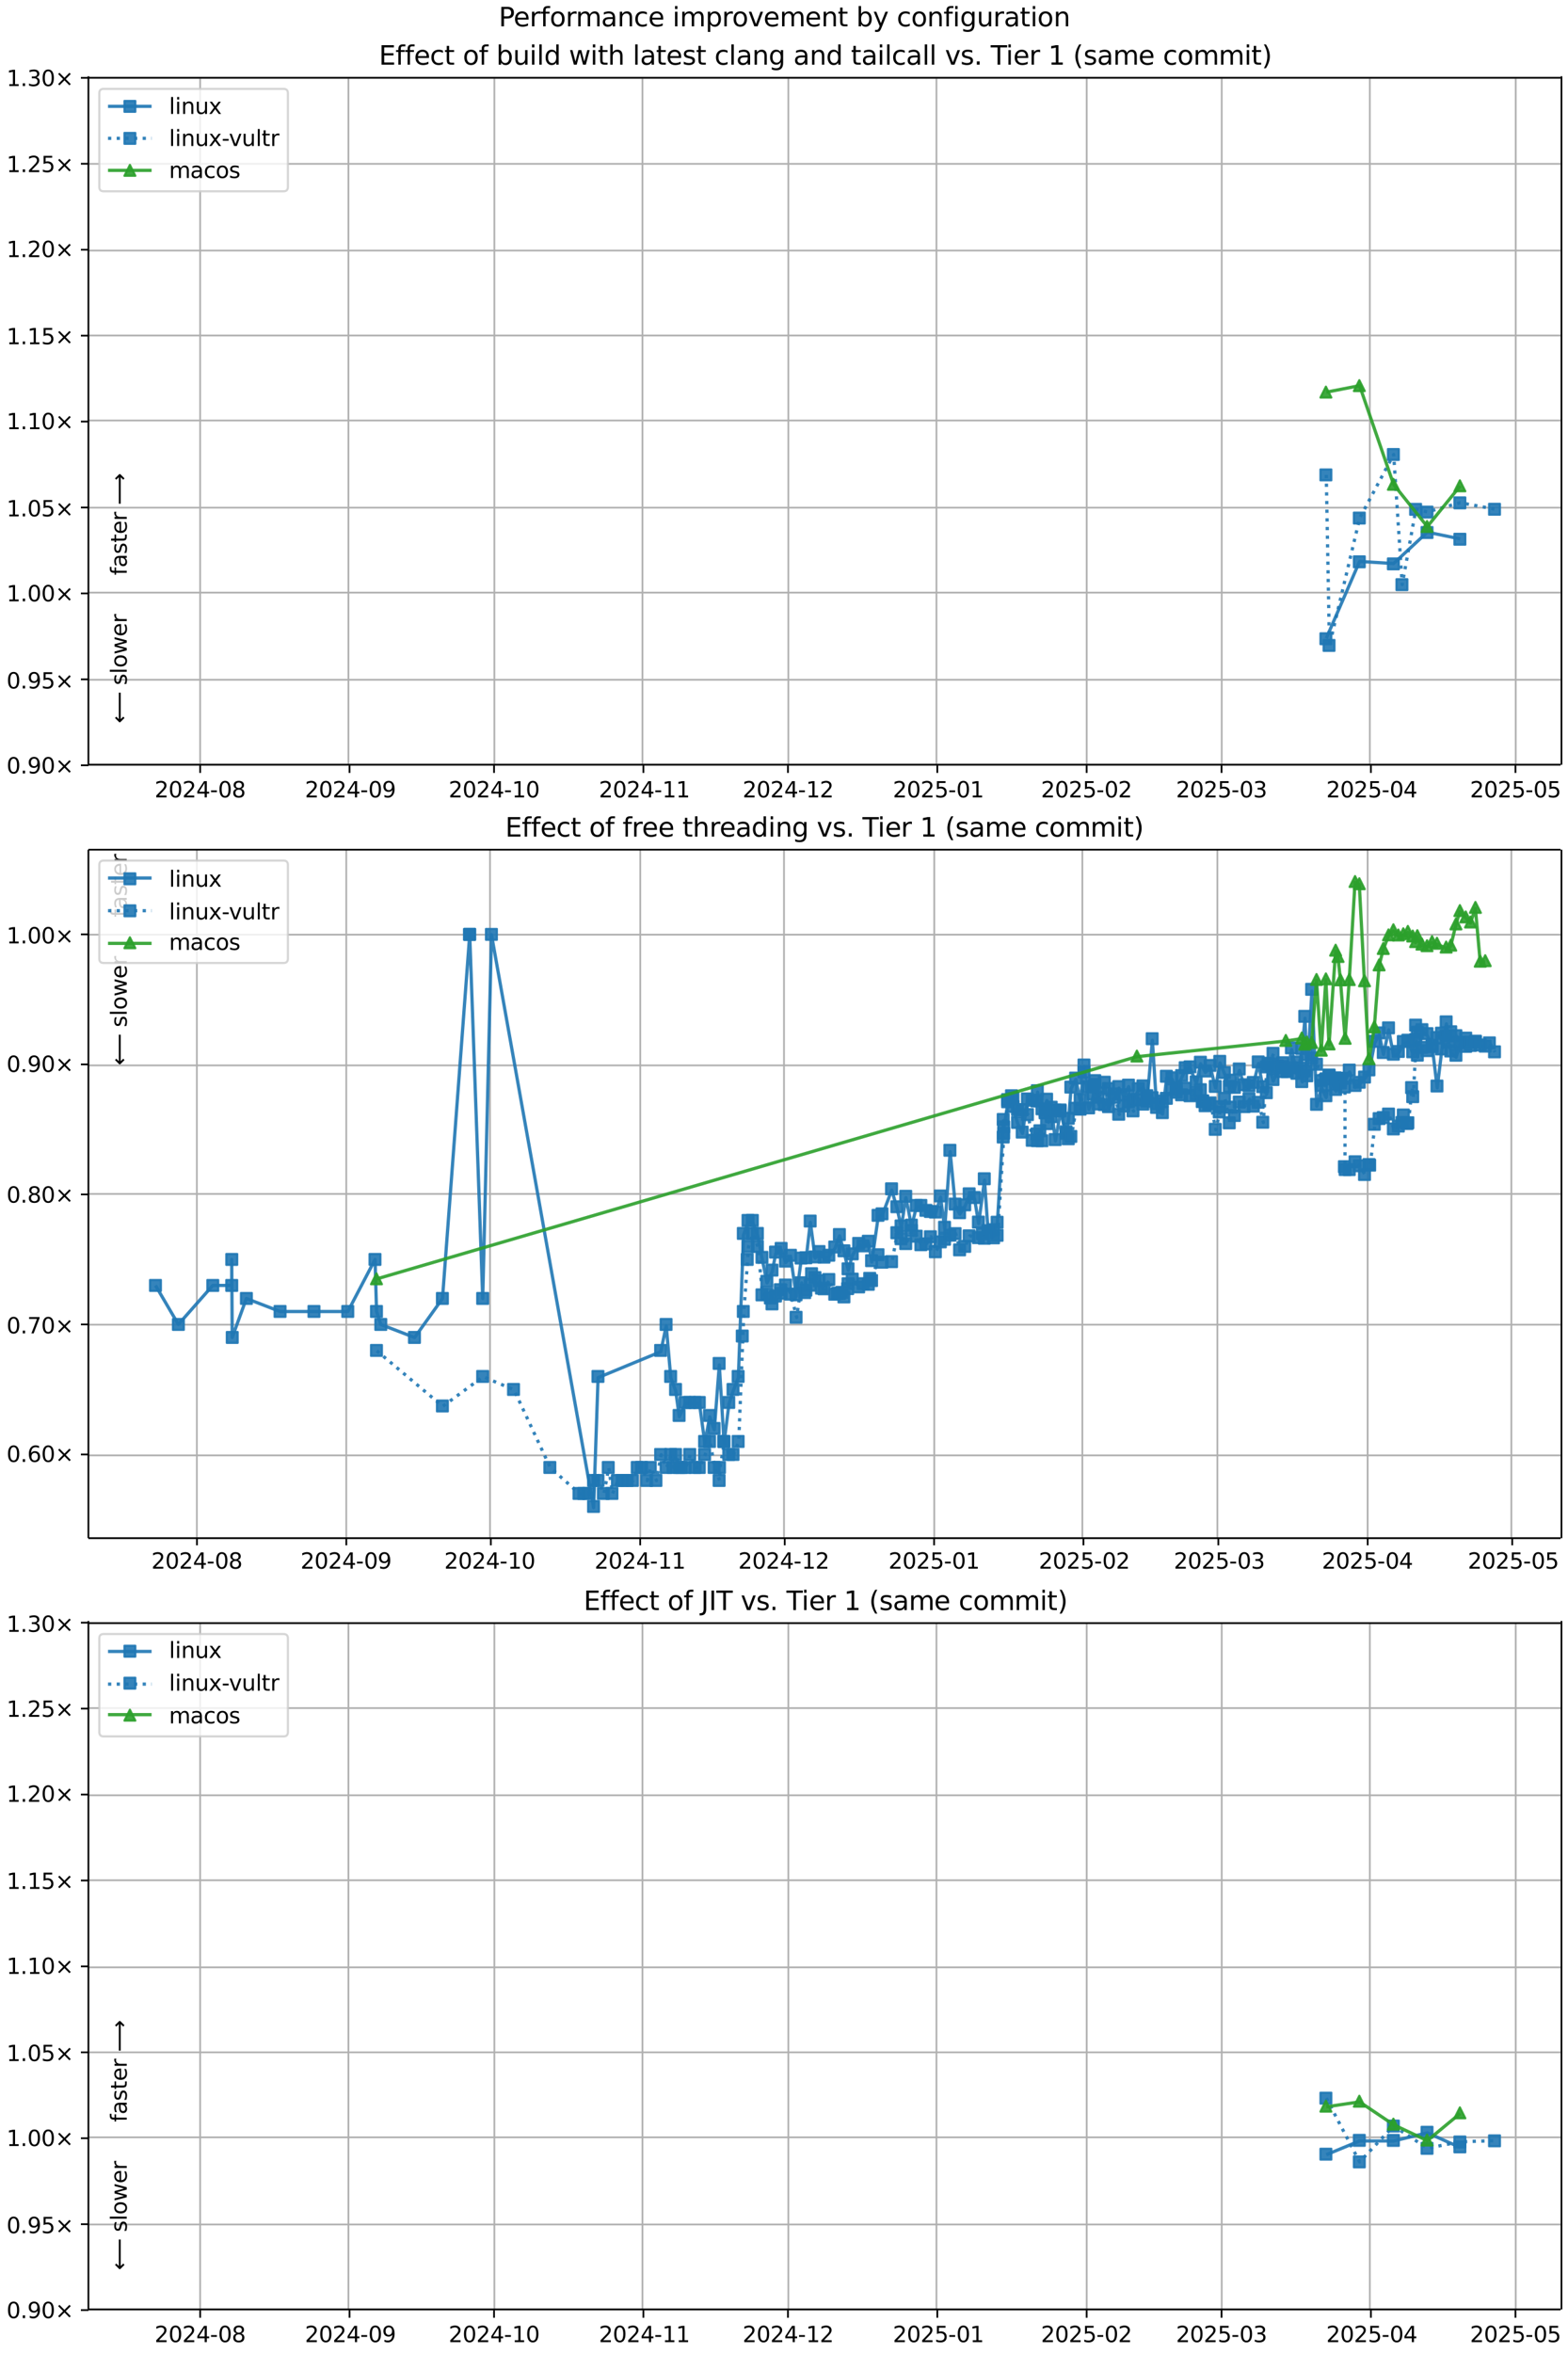 <?xml version="1.0" encoding="UTF-8"?>
<!DOCTYPE svg  PUBLIC '-//W3C//DTD SVG 1.1//EN'  'http://www.w3.org/Graphics/SVG/1.1/DTD/svg11.dtd'>
<svg width="720pt" height="1080pt" version="1.1" viewBox="0 0 720 1080" xmlns="http://www.w3.org/2000/svg" xmlns:xlink="http://www.w3.org/1999/xlink">
<defs>
<style type="text/css">*{stroke-linejoin: round; stroke-linecap: butt}</style>
</defs>
<path d="m0 1080h720v-1080h-720z" fill="#fff"/>
<path d="m40.6 351h676v-316h-676z" fill="#fff"/>
<path d="m91.9 351v-316" clip-path="url(#i)" fill="none" stroke="#b0b0b0" stroke-linecap="square" stroke-width=".8"/>
<defs>
<path id="g" d="m0 0v3.5" stroke="#000" stroke-width=".8"/>
</defs>
<use x="91.911" y="351.265" stroke="#000000" stroke-width=".8" xlink:href="#g"/>
<g transform="translate(71 366) scale(.1 -.1)">
<defs>
<path id="c" transform="scale(.016)" d="m1228 531h2203v-531h-2962v531q359 372 979 998 621 627 780 809 303 340 423 576 121 236 121 464 0 372-261 606-261 235-680 235-297 0-627-103-329-103-704-313v638q381 153 712 231 332 78 607 78 725 0 1156-363 431-362 431-968 0-288-108-546-107-257-392-607-78-91-497-524-418-433-1181-1211z"/>
<path id="b" transform="scale(.016)" d="m2034 4250q-487 0-733-480-245-479-245-1442 0-959 245-1439 246-480 733-480 491 0 736 480 246 480 246 1439 0 963-246 1442-245 480-736 480zm0 500q785 0 1199-621 414-620 414-1801 0-1178-414-1799-414-620-1199-620-784 0-1198 620-414 621-414 1799 0 1181 414 1801 414 621 1198 621z"/>
<path id="t" transform="scale(.016)" d="m2419 4116-1594-2491h1594v2491zm-166 550h794v-3041h666v-525h-666v-1100h-628v1100h-2106v609l1940 2957z"/>
<path id="f" transform="scale(.016)" d="m313 2009h1684v-512h-1684v512z"/>
<path id="ai" transform="scale(.016)" d="m2034 2216q-450 0-708-241-257-241-257-662 0-422 257-663 258-241 708-241t709 242q260 243 260 662 0 421-258 662-257 241-711 241zm-631 268q-406 100-633 378-226 279-226 679 0 559 398 884 399 325 1092 325 697 0 1094-325t397-884q0-400-227-679-226-278-629-378 456-106 710-416 255-309 255-755 0-679-414-1042-414-362-1186-362-771 0-1186 362-414 363-414 1042 0 446 256 755 257 310 713 416zm-231 997q0-362 226-565 227-203 636-203 407 0 636 203 230 203 230 565 0 363-230 566-229 203-636 203-409 0-636-203-226-203-226-566z"/>
</defs>
<use xlink:href="#c"/>
<use transform="translate(63.6)" xlink:href="#b"/>
<use transform="translate(127)" xlink:href="#c"/>
<use transform="translate(191)" xlink:href="#t"/>
<use transform="translate(254)" xlink:href="#f"/>
<use transform="translate(291)" xlink:href="#b"/>
<use transform="translate(354)" xlink:href="#ai"/>
</g>
<path d="m160 351v-316" clip-path="url(#i)" fill="none" stroke="#b0b0b0" stroke-linecap="square" stroke-width=".8"/>
<use x="160.492" y="351.265" stroke="#000000" stroke-width=".8" xlink:href="#g"/>
<g transform="translate(140 366) scale(.1 -.1)">
<defs>
<path id="ac" transform="scale(.016)" d="m703 97v575q238-113 481-172 244-59 479-59 625 0 954 420 330 420 377 1277-181-269-460-413-278-144-615-144-700 0-1108 423-408 424-408 1159 0 718 425 1152 425 435 1131 435 810 0 1236-621 427-620 427-1801 0-1103-524-1761-523-658-1407-658-238 0-482 47-243 47-506 141zm1256 1978q425 0 673 290 249 291 249 798 0 503-249 795-248 292-673 292t-673-292-248-795q0-507 248-798 248-290 673-290z"/>
</defs>
<use xlink:href="#c"/>
<use transform="translate(63.6)" xlink:href="#b"/>
<use transform="translate(127)" xlink:href="#c"/>
<use transform="translate(191)" xlink:href="#t"/>
<use transform="translate(254)" xlink:href="#f"/>
<use transform="translate(291)" xlink:href="#b"/>
<use transform="translate(354)" xlink:href="#ac"/>
</g>
<path d="m227 351v-316" clip-path="url(#i)" fill="none" stroke="#b0b0b0" stroke-linecap="square" stroke-width=".8"/>
<use x="226.861" y="351.265" stroke="#000000" stroke-width=".8" xlink:href="#g"/>
<g transform="translate(206 366) scale(.1 -.1)">
<defs>
<path id="e" transform="scale(.016)" d="m794 531h1031v3560l-1122-225v575l1116 225h631v-4135h1031v-531h-2687v531z"/>
</defs>
<use xlink:href="#c"/>
<use transform="translate(63.6)" xlink:href="#b"/>
<use transform="translate(127)" xlink:href="#c"/>
<use transform="translate(191)" xlink:href="#t"/>
<use transform="translate(254)" xlink:href="#f"/>
<use transform="translate(291)" xlink:href="#e"/>
<use transform="translate(354)" xlink:href="#b"/>
</g>
<path d="m295 351v-316" clip-path="url(#i)" fill="none" stroke="#b0b0b0" stroke-linecap="square" stroke-width=".8"/>
<use x="295.442" y="351.265" stroke="#000000" stroke-width=".8" xlink:href="#g"/>
<g transform="translate(275 366) scale(.1 -.1)">
<use xlink:href="#c"/>
<use transform="translate(63.6)" xlink:href="#b"/>
<use transform="translate(127)" xlink:href="#c"/>
<use transform="translate(191)" xlink:href="#t"/>
<use transform="translate(254)" xlink:href="#f"/>
<use transform="translate(291)" xlink:href="#e"/>
<use transform="translate(354)" xlink:href="#e"/>
</g>
<path d="m362 351v-316" clip-path="url(#i)" fill="none" stroke="#b0b0b0" stroke-linecap="square" stroke-width=".8"/>
<use x="361.811" y="351.265" stroke="#000000" stroke-width=".8" xlink:href="#g"/>
<g transform="translate(341 366) scale(.1 -.1)">
<use xlink:href="#c"/>
<use transform="translate(63.6)" xlink:href="#b"/>
<use transform="translate(127)" xlink:href="#c"/>
<use transform="translate(191)" xlink:href="#t"/>
<use transform="translate(254)" xlink:href="#f"/>
<use transform="translate(291)" xlink:href="#e"/>
<use transform="translate(354)" xlink:href="#c"/>
</g>
<path d="m430 351v-316" clip-path="url(#i)" fill="none" stroke="#b0b0b0" stroke-linecap="square" stroke-width=".8"/>
<use x="430.393" y="351.265" stroke="#000000" stroke-width=".8" xlink:href="#g"/>
<g transform="translate(410 366) scale(.1 -.1)">
<defs>
<path id="j" transform="scale(.016)" d="m691 4666h2478v-532h-1900v-1143q137 47 274 70 138 23 276 23 781 0 1237-428 457-428 457-1159 0-753-469-1171-469-417-1322-417-294 0-599 50-304 50-629 150v635q281-153 581-228t634-75q541 0 856 284 316 284 316 772 0 487-316 771-315 285-856 285-253 0-505-56-251-56-513-175v2344z"/>
</defs>
<use xlink:href="#c"/>
<use transform="translate(63.6)" xlink:href="#b"/>
<use transform="translate(127)" xlink:href="#c"/>
<use transform="translate(191)" xlink:href="#j"/>
<use transform="translate(254)" xlink:href="#f"/>
<use transform="translate(291)" xlink:href="#b"/>
<use transform="translate(354)" xlink:href="#e"/>
</g>
<path d="m499 351v-316" clip-path="url(#i)" fill="none" stroke="#b0b0b0" stroke-linecap="square" stroke-width=".8"/>
<use x="498.974" y="351.265" stroke="#000000" stroke-width=".8" xlink:href="#g"/>
<g transform="translate(478 366) scale(.1 -.1)">
<use xlink:href="#c"/>
<use transform="translate(63.6)" xlink:href="#b"/>
<use transform="translate(127)" xlink:href="#c"/>
<use transform="translate(191)" xlink:href="#j"/>
<use transform="translate(254)" xlink:href="#f"/>
<use transform="translate(291)" xlink:href="#b"/>
<use transform="translate(354)" xlink:href="#c"/>
</g>
<path d="m561 351v-316" clip-path="url(#i)" fill="none" stroke="#b0b0b0" stroke-linecap="square" stroke-width=".8"/>
<use x="560.918" y="351.265" stroke="#000000" stroke-width=".8" xlink:href="#g"/>
<g transform="translate(540 366) scale(.1 -.1)">
<defs>
<path id="af" transform="scale(.016)" d="m2597 2516q453-97 707-404 255-306 255-756 0-690-475-1069-475-378-1350-378-293 0-604 58t-642 174v609q262-153 574-231 313-78 654-78 593 0 904 234t311 681q0 413-289 645-289 233-804 233h-544v519h569q465 0 712 186t247 536q0 359-255 551-254 193-729 193-260 0-557-57-297-56-653-174v562q360 100 674 150t592 50q719 0 1137-327 419-326 419-882 0-388-222-655t-631-370z"/>
</defs>
<use xlink:href="#c"/>
<use transform="translate(63.6)" xlink:href="#b"/>
<use transform="translate(127)" xlink:href="#c"/>
<use transform="translate(191)" xlink:href="#j"/>
<use transform="translate(254)" xlink:href="#f"/>
<use transform="translate(291)" xlink:href="#b"/>
<use transform="translate(354)" xlink:href="#af"/>
</g>
<path d="m629 351v-316" clip-path="url(#i)" fill="none" stroke="#b0b0b0" stroke-linecap="square" stroke-width=".8"/>
<use x="629.5" y="351.265" stroke="#000000" stroke-width=".8" xlink:href="#g"/>
<g transform="translate(609 366) scale(.1 -.1)">
<use xlink:href="#c"/>
<use transform="translate(63.6)" xlink:href="#b"/>
<use transform="translate(127)" xlink:href="#c"/>
<use transform="translate(191)" xlink:href="#j"/>
<use transform="translate(254)" xlink:href="#f"/>
<use transform="translate(291)" xlink:href="#b"/>
<use transform="translate(354)" xlink:href="#t"/>
</g>
<path d="m696 351v-316" clip-path="url(#i)" fill="none" stroke="#b0b0b0" stroke-linecap="square" stroke-width=".8"/>
<use x="695.869" y="351.265" stroke="#000000" stroke-width=".8" xlink:href="#g"/>
<g transform="translate(675 366) scale(.1 -.1)">
<use xlink:href="#c"/>
<use transform="translate(63.6)" xlink:href="#b"/>
<use transform="translate(127)" xlink:href="#c"/>
<use transform="translate(191)" xlink:href="#j"/>
<use transform="translate(254)" xlink:href="#f"/>
<use transform="translate(291)" xlink:href="#b"/>
<use transform="translate(354)" xlink:href="#j"/>
</g>
<path d="m40.6 351h676" clip-path="url(#i)" fill="none" stroke="#b0b0b0" stroke-linecap="square" stroke-width=".8"/>
<defs>
<path id="m" d="m0 0h-3.5" stroke="#000" stroke-width=".8"/>
</defs>
<use x="40.646" y="351.265" stroke="#000000" stroke-width=".8" xlink:href="#m"/>
<g transform="translate(3 355) scale(.1 -.1)">
<defs>
<path id="k" transform="scale(.016)" d="m684 794h660v-794h-660v794z"/>
<path id="n" transform="scale(.016)" d="m4488 3438-1429-1435 1429-1428-372-378-1435 1434-1434-1434-369 378 1425 1428-1425 1435 369 378 1434-1435 1435 1435 372-378z"/>
</defs>
<use xlink:href="#b"/>
<use transform="translate(63.6)" xlink:href="#k"/>
<use transform="translate(95.4)" xlink:href="#ac"/>
<use transform="translate(159)" xlink:href="#b"/>
<use transform="translate(223)" xlink:href="#n"/>
</g>
<path d="m40.6 312h676" clip-path="url(#i)" fill="none" stroke="#b0b0b0" stroke-linecap="square" stroke-width=".8"/>
<use x="40.646" y="311.823" stroke="#000000" stroke-width=".8" xlink:href="#m"/>
<g transform="translate(3 316) scale(.1 -.1)">
<use xlink:href="#b"/>
<use transform="translate(63.6)" xlink:href="#k"/>
<use transform="translate(95.4)" xlink:href="#ac"/>
<use transform="translate(159)" xlink:href="#j"/>
<use transform="translate(223)" xlink:href="#n"/>
</g>
<path d="m40.6 272h676" clip-path="url(#i)" fill="none" stroke="#b0b0b0" stroke-linecap="square" stroke-width=".8"/>
<use x="40.646" y="272.382" stroke="#000000" stroke-width=".8" xlink:href="#m"/>
<g transform="translate(3 276) scale(.1 -.1)">
<use xlink:href="#e"/>
<use transform="translate(63.6)" xlink:href="#k"/>
<use transform="translate(95.4)" xlink:href="#b"/>
<use transform="translate(159)" xlink:href="#b"/>
<use transform="translate(223)" xlink:href="#n"/>
</g>
<path d="m40.6 233h676" clip-path="url(#i)" fill="none" stroke="#b0b0b0" stroke-linecap="square" stroke-width=".8"/>
<use x="40.646" y="232.94" stroke="#000000" stroke-width=".8" xlink:href="#m"/>
<g transform="translate(3 237) scale(.1 -.1)">
<use xlink:href="#e"/>
<use transform="translate(63.6)" xlink:href="#k"/>
<use transform="translate(95.4)" xlink:href="#b"/>
<use transform="translate(159)" xlink:href="#j"/>
<use transform="translate(223)" xlink:href="#n"/>
</g>
<path d="m40.6 193h676" clip-path="url(#i)" fill="none" stroke="#b0b0b0" stroke-linecap="square" stroke-width=".8"/>
<use x="40.646" y="193.499" stroke="#000000" stroke-width=".8" xlink:href="#m"/>
<g transform="translate(3 197) scale(.1 -.1)">
<use xlink:href="#e"/>
<use transform="translate(63.6)" xlink:href="#k"/>
<use transform="translate(95.4)" xlink:href="#e"/>
<use transform="translate(159)" xlink:href="#b"/>
<use transform="translate(223)" xlink:href="#n"/>
</g>
<path d="m40.6 154h676" clip-path="url(#i)" fill="none" stroke="#b0b0b0" stroke-linecap="square" stroke-width=".8"/>
<use x="40.646" y="154.057" stroke="#000000" stroke-width=".8" xlink:href="#m"/>
<g transform="translate(3 158) scale(.1 -.1)">
<use xlink:href="#e"/>
<use transform="translate(63.6)" xlink:href="#k"/>
<use transform="translate(95.4)" xlink:href="#e"/>
<use transform="translate(159)" xlink:href="#j"/>
<use transform="translate(223)" xlink:href="#n"/>
</g>
<path d="m40.6 115h676" clip-path="url(#i)" fill="none" stroke="#b0b0b0" stroke-linecap="square" stroke-width=".8"/>
<use x="40.646" y="114.616" stroke="#000000" stroke-width=".8" xlink:href="#m"/>
<g transform="translate(3 118) scale(.1 -.1)">
<use xlink:href="#e"/>
<use transform="translate(63.6)" xlink:href="#k"/>
<use transform="translate(95.4)" xlink:href="#c"/>
<use transform="translate(159)" xlink:href="#b"/>
<use transform="translate(223)" xlink:href="#n"/>
</g>
<path d="m40.6 75.2h676" clip-path="url(#i)" fill="none" stroke="#b0b0b0" stroke-linecap="square" stroke-width=".8"/>
<use x="40.646" y="75.174" stroke="#000000" stroke-width=".8" xlink:href="#m"/>
<g transform="translate(3 79) scale(.1 -.1)">
<use xlink:href="#e"/>
<use transform="translate(63.6)" xlink:href="#k"/>
<use transform="translate(95.4)" xlink:href="#c"/>
<use transform="translate(159)" xlink:href="#j"/>
<use transform="translate(223)" xlink:href="#n"/>
</g>
<path d="m40.6 35.7h676" clip-path="url(#i)" fill="none" stroke="#b0b0b0" stroke-linecap="square" stroke-width=".8"/>
<use x="40.646" y="35.733" stroke="#000000" stroke-width=".8" xlink:href="#m"/>
<g transform="translate(3 39.5) scale(.1 -.1)">
<use xlink:href="#e"/>
<use transform="translate(63.6)" xlink:href="#k"/>
<use transform="translate(95.4)" xlink:href="#af"/>
<use transform="translate(159)" xlink:href="#b"/>
<use transform="translate(223)" xlink:href="#n"/>
</g>
<path d="m609 293 15.3-35.3 15.6 0.955 15.5-14.4 15.1 3.09" clip-path="url(#i)" fill="none" stroke="#1f77b4" stroke-linecap="square" stroke-opacity=".9" stroke-width="1.5"/>
<defs>
<path id="a" d="m-2.5 2.5h5v-5h-5z" stroke="#1f77b4" stroke-opacity=".9"/>
</defs>
<g clip-path="url(#i)" fill="#1f77b4" fill-opacity=".9" stroke="#1f77b4" stroke-opacity=".9">
<use x="608.828" y="293.173" xlink:href="#a"/>
<use x="624.177" y="257.863" xlink:href="#a"/>
<use x="639.818" y="258.818" xlink:href="#a"/>
<use x="655.272" y="244.418" xlink:href="#a"/>
<use x="670.352" y="247.508" xlink:href="#a"/>
</g>
<g stroke="#1f77b4" stroke-opacity=".9">
<path d="m609 218 1.45 78.3 13.9-58.5 15.6-29.2 3.92 59.7 6.29-34.6 5.24 1.27 15.1-4.23 15.9 2.93" clip-path="url(#i)" fill="none" stroke-dasharray="1.5,2.475" stroke-width="1.5"/>
<g clip-path="url(#i)" fill="#1f77b4" fill-opacity=".9">
<use x="608.828" y="217.973" xlink:href="#a"/>
<use x="610.274" y="296.237" xlink:href="#a"/>
<use x="624.177" y="237.787" xlink:href="#a"/>
<use x="639.818" y="208.61" xlink:href="#a"/>
<use x="643.738" y="268.348" xlink:href="#a"/>
<use x="650.027" y="233.78" xlink:href="#a"/>
<use x="655.272" y="235.05" xlink:href="#a"/>
<use x="670.352" y="230.816" xlink:href="#a"/>
<use x="686.256" y="233.746" xlink:href="#a"/>
</g>
</g>
<path d="m609 180 15.3-2.98 15.6 45.3 15.5 19.4 15.1-18.7" clip-path="url(#i)" fill="none" stroke="#2ca02c" stroke-linecap="square" stroke-opacity=".9" stroke-width="1.5"/>
<defs>
<path id="d" d="m0-2.5-2.5 5h5z" stroke="#2ca02c" stroke-opacity=".9"/>
</defs>
<g clip-path="url(#i)" fill="#2ca02c" fill-opacity=".9" stroke="#2ca02c" stroke-opacity=".9">
<use x="608.828" y="179.969" xlink:href="#d"/>
<use x="624.177" y="176.993" xlink:href="#d"/>
<use x="639.818" y="222.294" xlink:href="#d"/>
<use x="655.272" y="241.649" xlink:href="#d"/>
<use x="670.352" y="222.988" xlink:href="#d"/>
</g>
<path d="m40.6 351v-316" fill="none" stroke="#000" stroke-linecap="square" stroke-width=".8"/>
<path d="m717 351v-316" fill="none" stroke="#000" stroke-linecap="square" stroke-width=".8"/>
<path d="m40.6 351h676" fill="none" stroke="#000" stroke-linecap="square" stroke-width=".8"/>
<path d="m40.6 35.7h676" fill="none" stroke="#000" stroke-linecap="square" stroke-width=".8"/>
<g clip-path="url(#i)">
<g transform="translate(58.2 264) rotate(-90) scale(.1 -.1)">
<defs>
<path id="y" transform="scale(.016)" d="m2375 4863v-479h-550q-309 0-430-125-120-125-120-450v-309h947v-447h-947v-3053h-578v3053h-550v447h550v244q0 584 272 851 272 268 862 268h544z"/>
<path id="u" transform="scale(.016)" d="m2194 1759q-697 0-966-159t-269-544q0-306 202-486 202-179 548-179 479 0 768 339t289 901v128h-572zm1147 238v-2e3h-575v531q-197-318-491-470t-719-152q-537 0-855 302-317 302-317 808 0 590 395 890 396 300 1180 300h807v57q0 397-261 614t-733 217q-300 0-585-72-284-72-546-216v532q315 122 612 182 297 61 578 61 760 0 1135-394 375-393 375-1193z"/>
<path id="v" transform="scale(.016)" d="m2834 3397v-544q-243 125-506 187-262 63-544 63-428 0-642-131t-214-394q0-200 153-314t616-217l197-44q612-131 870-370t258-667q0-488-386-773-386-284-1061-284-281 0-586 55t-642 164v594q319-166 628-249 309-82 613-82 406 0 624 139 219 139 219 392 0 234-158 359-157 125-692 241l-200 47q-534 112-772 345-237 233-237 639 0 494 350 762 350 269 994 269 318 0 599-47 282-46 519-140z"/>
<path id="p" transform="scale(.016)" d="m1172 4494v-994h1184v-447h-1184v-1900q0-428 117-550t477-122h590v-481h-590q-666 0-919 248-253 249-253 905v1900h-422v447h422v994h578z"/>
<path id="o" transform="scale(.016)" d="m3597 1894v-281h-2644q38-594 358-905t892-311q331 0 642 81t618 244v-544q-310-131-635-200t-659-69q-838 0-1327 487-489 488-489 1320 0 859 464 1363 464 505 1252 505 706 0 1117-455 411-454 411-1235zm-575 169q-6 471-264 752-258 282-683 282-481 0-770-272t-333-766l2050 4z"/>
<path id="r" transform="scale(.016)" d="m2631 2963q-97 56-211 82-114 27-251 27-488 0-749-317t-261-911v-1844h-578v3500h578v-544q182 319 472 473 291 155 707 155 59 0 131-8 72-7 159-23l3-590z"/>
<path id="ao" transform="scale(.016)" d="m8863 2147v-281l-1229-1228-375 375 729 728h-7622v531h7622l-729 728 375 375 1229-1228z"/>
</defs>
<use xlink:href="#y"/>
<use transform="translate(35.2)" xlink:href="#u"/>
<use transform="translate(96.5)" xlink:href="#v"/>
<use transform="translate(149)" xlink:href="#p"/>
<use transform="translate(188)" xlink:href="#o"/>
<use transform="translate(249)" xlink:href="#r"/>
<use transform="translate(290)" xlink:href="#DejaVuSans-20"/>
<use transform="translate(322)" xlink:href="#ao"/>
</g>
</g>
<g clip-path="url(#i)">
<g transform="translate(58.2 332) rotate(-90) scale(.1 -.1)">
<defs>
<path id="ap" transform="scale(.016)" d="m313 1866v281l1228 1228 375-375-728-728h7621v-531h-7621l728-728-375-375-1228 1228z"/>
<path id="s" transform="scale(.016)" d="m603 4863h575v-4863h-575v4863z"/>
<path id="w" transform="scale(.016)" d="m1959 3097q-462 0-731-361t-269-989 267-989q268-361 733-361 460 0 728 362 269 363 269 988 0 622-269 986-268 364-728 364zm0 487q750 0 1178-488 429-487 429-1349 0-859-429-1349-428-489-1178-489-753 0-1180 489-426 490-426 1349 0 862 426 1349 427 488 1180 488z"/>
<path id="ag" transform="scale(.016)" d="m269 3500h575l719-2731 715 2731h678l719-2731 716 2731h575l-916-3500h-678l-753 2869-756-2869h-679l-915 3500z"/>
</defs>
<use xlink:href="#ap"/>
<use transform="translate(143)" xlink:href="#DejaVuSans-20"/>
<use transform="translate(175)" xlink:href="#v"/>
<use transform="translate(227)" xlink:href="#s"/>
<use transform="translate(255)" xlink:href="#w"/>
<use transform="translate(316)" xlink:href="#ag"/>
<use transform="translate(398)" xlink:href="#o"/>
<use transform="translate(460)" xlink:href="#r"/>
</g>
</g>
<g transform="translate(174 29.7) scale(.12 -.12)">
<defs>
<path id="al" transform="scale(.016)" d="m628 4666h2950v-532h-2319v-1381h2222v-531h-2222v-1691h2375v-531h-3006v4666z"/>
<path id="aa" transform="scale(.016)" d="m3122 3366v-538q-244 135-489 202t-495 67q-560 0-870-355-309-354-309-995t309-996q310-354 870-354 250 0 495 67t489 202v-532q-241-112-499-168-257-57-548-57-791 0-1257 497-465 497-465 1341 0 856 470 1346 471 491 1290 491 265 0 518-55 253-54 491-163z"/>
<path id="ar" transform="scale(.016)" d="m3116 1747q0 634-261 995t-717 361q-457 0-718-361t-261-995 261-995 718-361q456 0 717 361t261 995zm-1957 1222q182 312 458 463 277 152 661 152 638 0 1036-506 399-506 399-1331t-399-1332q-398-506-1036-506-384 0-661 152-276 152-458 464v-525h-578v4863h578v-1894z"/>
<path id="ab" transform="scale(.016)" d="m544 1381v2119h575v-2097q0-497 193-746 194-248 582-248 465 0 735 297 271 297 271 810v1984h575v-3500h-575v538q-209-319-486-474-276-155-642-155-603 0-916 375-312 375-312 1097zm1447 2203z"/>
<path id="q" transform="scale(.016)" d="m603 3500h575v-3500h-575v3500zm0 1363h575v-729h-575v729z"/>
<path id="ak" transform="scale(.016)" d="m2906 2969v1894h575v-4863h-575v525q-181-312-458-464-276-152-664-152-634 0-1033 506-398 507-398 1332t398 1331q399 506 1033 506 388 0 664-152 277-151 458-463zm-1959-1222q0-634 261-995t717-361 718 361q263 361 263 995t-263 995q-262 361-718 361t-717-361-261-995z"/>
<path id="aq" transform="scale(.016)" d="m3513 2113v-2113h-575v2094q0 497-194 743-194 247-581 247-466 0-735-297-269-296-269-809v-1978h-578v4863h578v-1907q207 316 486 472 280 156 646 156 603 0 912-373 310-373 310-1098z"/>
<path id="z" transform="scale(.016)" d="m3513 2113v-2113h-575v2094q0 497-194 743-194 247-581 247-466 0-735-297-269-296-269-809v-1978h-578v3500h578v-544q207 316 486 472 280 156 646 156 603 0 912-373 310-373 310-1098z"/>
<path id="aj" transform="scale(.016)" d="m2906 1791q0 625-258 968-257 344-723 344-462 0-720-344-258-343-258-968 0-622 258-966t720-344q466 0 723 344 258 344 258 966zm575-1357q0-893-397-1329-396-436-1215-436-303 0-572 45t-522 139v559q253-137 500-202 247-66 503-66 566 0 847 295t281 892v285q-178-310-456-463t-666-153q-643 0-1037 490-394 491-394 1301 0 812 394 1302 394 491 1037 491 388 0 666-153t456-462v531h575v-3066z"/>
<path id="ad" transform="scale(.016)" d="m191 3500h609l1094-2937 1094 2937h609l-1313-3500h-781l-1312 3500z"/>
<path id="ah" transform="scale(.016)" d="m-19 4666h3947v-532h-1656v-4134h-634v4134h-1657v532z"/>
<path id="an" transform="scale(.016)" d="m1984 4856q-418-718-622-1422-203-703-203-1425 0-721 205-1429t620-1424h-500q-468 735-701 1444t-233 1409q0 697 231 1403 232 707 703 1444h500z"/>
<path id="x" transform="scale(.016)" d="m3328 2828q216 388 516 572t706 184q547 0 844-383 297-382 297-1088v-2113h-578v2094q0 503-179 746-178 244-543 244-447 0-707-297-259-296-259-809v-1978h-578v2094q0 506-178 748t-550 242q-441 0-701-298-259-298-259-808v-1978h-578v3500h578v-544q197 322 472 475t653 153q382 0 649-194 267-193 395-562z"/>
<path id="am" transform="scale(.016)" d="m513 4856h500q468-737 701-1444 233-706 233-1403 0-700-233-1409t-701-1444h-500q415 716 620 1424t205 1429q0 722-205 1425-205 704-620 1422z"/>
</defs>
<use xlink:href="#al"/>
<use transform="translate(63.2)" xlink:href="#y"/>
<use transform="translate(98.4)" xlink:href="#y"/>
<use transform="translate(134)" xlink:href="#o"/>
<use transform="translate(195)" xlink:href="#aa"/>
<use transform="translate(250)" xlink:href="#p"/>
<use transform="translate(289)" xlink:href="#DejaVuSans-20"/>
<use transform="translate(321)" xlink:href="#w"/>
<use transform="translate(382)" xlink:href="#y"/>
<use transform="translate(417)" xlink:href="#DejaVuSans-20"/>
<use transform="translate(449)" xlink:href="#ar"/>
<use transform="translate(513)" xlink:href="#ab"/>
<use transform="translate(576)" xlink:href="#q"/>
<use transform="translate(604)" xlink:href="#s"/>
<use transform="translate(632)" xlink:href="#ak"/>
<use transform="translate(695)" xlink:href="#DejaVuSans-20"/>
<use transform="translate(727)" xlink:href="#ag"/>
<use transform="translate(809)" xlink:href="#q"/>
<use transform="translate(837)" xlink:href="#p"/>
<use transform="translate(876)" xlink:href="#aq"/>
<use transform="translate(939)" xlink:href="#DejaVuSans-20"/>
<use transform="translate(971)" xlink:href="#s"/>
<use transform="translate(999)" xlink:href="#u"/>
<use transform="translate(1060)" xlink:href="#p"/>
<use transform="translate(1099)" xlink:href="#o"/>
<use transform="translate(1161)" xlink:href="#v"/>
<use transform="translate(1213)" xlink:href="#p"/>
<use transform="translate(1252)" xlink:href="#DejaVuSans-20"/>
<use transform="translate(1284)" xlink:href="#aa"/>
<use transform="translate(1339)" xlink:href="#s"/>
<use transform="translate(1367)" xlink:href="#u"/>
<use transform="translate(1428)" xlink:href="#z"/>
<use transform="translate(1491)" xlink:href="#aj"/>
<use transform="translate(1555)" xlink:href="#DejaVuSans-20"/>
<use transform="translate(1586)" xlink:href="#u"/>
<use transform="translate(1648)" xlink:href="#z"/>
<use transform="translate(1711)" xlink:href="#ak"/>
<use transform="translate(1775)" xlink:href="#DejaVuSans-20"/>
<use transform="translate(1806)" xlink:href="#p"/>
<use transform="translate(1846)" xlink:href="#u"/>
<use transform="translate(1907)" xlink:href="#q"/>
<use transform="translate(1935)" xlink:href="#s"/>
<use transform="translate(1962)" xlink:href="#aa"/>
<use transform="translate(2017)" xlink:href="#u"/>
<use transform="translate(2079)" xlink:href="#s"/>
<use transform="translate(2106)" xlink:href="#s"/>
<use transform="translate(2134)" xlink:href="#DejaVuSans-20"/>
<use transform="translate(2166)" xlink:href="#ad"/>
<use transform="translate(2225)" xlink:href="#v"/>
<use transform="translate(2277)" xlink:href="#k"/>
<use transform="translate(2309)" xlink:href="#DejaVuSans-20"/>
<use transform="translate(2341)" xlink:href="#ah"/>
<use transform="translate(2399)" xlink:href="#q"/>
<use transform="translate(2427)" xlink:href="#o"/>
<use transform="translate(2488)" xlink:href="#r"/>
<use transform="translate(2529)" xlink:href="#DejaVuSans-20"/>
<use transform="translate(2561)" xlink:href="#e"/>
<use transform="translate(2625)" xlink:href="#DejaVuSans-20"/>
<use transform="translate(2656)" xlink:href="#an"/>
<use transform="translate(2696)" xlink:href="#v"/>
<use transform="translate(2748)" xlink:href="#u"/>
<use transform="translate(2809)" xlink:href="#x"/>
<use transform="translate(2906)" xlink:href="#o"/>
<use transform="translate(2968)" xlink:href="#DejaVuSans-20"/>
<use transform="translate(3e3)" xlink:href="#aa"/>
<use transform="translate(3055)" xlink:href="#w"/>
<use transform="translate(3116)" xlink:href="#x"/>
<use transform="translate(3213)" xlink:href="#x"/>
<use transform="translate(3311)" xlink:href="#q"/>
<use transform="translate(3338)" xlink:href="#p"/>
<use transform="translate(3378)" xlink:href="#am"/>
</g>
<path d="m47.6 87.8h82.6q2 0 2-2v-43q0-2-2-2h-82.6q-2 0-2 2v43q0 2 2 2z" fill="#fff" opacity=".8" stroke="#ccc"/>
<path d="m49.6 48.8h10 10" fill="none" stroke="#1f77b4" stroke-linecap="square" stroke-opacity=".9" stroke-width="1.5"/>
<use x="59.646" y="48.831" fill="#1f77b4" fill-opacity=".9" stroke="#1f77b4" stroke-opacity=".9" xlink:href="#a"/>
<g transform="translate(77.6 52.3) scale(.1 -.1)">
<defs>
<path id="ae" transform="scale(.016)" d="m3513 3500-1266-1703 1331-1797h-678l-1019 1375-1018-1375h-679l1360 1831-1244 1669h678l928-1247 928 1247h679z"/>
</defs>
<use xlink:href="#s"/>
<use transform="translate(27.8)" xlink:href="#q"/>
<use transform="translate(55.6)" xlink:href="#z"/>
<use transform="translate(119)" xlink:href="#ab"/>
<use transform="translate(182)" xlink:href="#ae"/>
</g>
<path d="m49.6 63.5h10 10" fill="none" stroke="#1f77b4" stroke-dasharray="1.5,2.475" stroke-opacity=".9" stroke-width="1.5"/>
<use x="59.646" y="63.509" fill="#1f77b4" fill-opacity=".9" stroke="#1f77b4" stroke-opacity=".9" xlink:href="#a"/>
<g transform="translate(77.6 67) scale(.1 -.1)">
<use xlink:href="#s"/>
<use transform="translate(27.8)" xlink:href="#q"/>
<use transform="translate(55.6)" xlink:href="#z"/>
<use transform="translate(119)" xlink:href="#ab"/>
<use transform="translate(182)" xlink:href="#ae"/>
<use transform="translate(242)" xlink:href="#f"/>
<use transform="translate(275)" xlink:href="#ad"/>
<use transform="translate(334)" xlink:href="#ab"/>
<use transform="translate(398)" xlink:href="#s"/>
<use transform="translate(425)" xlink:href="#p"/>
<use transform="translate(465)" xlink:href="#r"/>
</g>
<path d="m49.6 78.2h10 10" fill="none" stroke="#2ca02c" stroke-linecap="square" stroke-opacity=".9" stroke-width="1.5"/>
<use x="59.646" y="78.187" fill="#2ca02c" fill-opacity=".9" stroke="#2ca02c" stroke-opacity=".9" xlink:href="#d"/>
<g transform="translate(77.6 81.7) scale(.1 -.1)">
<use xlink:href="#x"/>
<use transform="translate(97.4)" xlink:href="#u"/>
<use transform="translate(159)" xlink:href="#aa"/>
<use transform="translate(214)" xlink:href="#w"/>
<use transform="translate(275)" xlink:href="#v"/>
</g>
<path d="m40.6 706h676v-316h-676z" fill="#fff"/>
<path d="m90.4 706v-316" clip-path="url(#l)" fill="none" stroke="#b0b0b0" stroke-linecap="square" stroke-width=".8"/>
<use x="90.436" y="705.793" stroke="#000000" stroke-width=".8" xlink:href="#g"/>
<g transform="translate(69.5 720) scale(.1 -.1)">
<use xlink:href="#c"/>
<use transform="translate(63.6)" xlink:href="#b"/>
<use transform="translate(127)" xlink:href="#c"/>
<use transform="translate(191)" xlink:href="#t"/>
<use transform="translate(254)" xlink:href="#f"/>
<use transform="translate(291)" xlink:href="#b"/>
<use transform="translate(354)" xlink:href="#ai"/>
</g>
<path d="m159 706v-316" clip-path="url(#l)" fill="none" stroke="#b0b0b0" stroke-linecap="square" stroke-width=".8"/>
<use x="159.017" y="705.793" stroke="#000000" stroke-width=".8" xlink:href="#g"/>
<g transform="translate(138 720) scale(.1 -.1)">
<use xlink:href="#c"/>
<use transform="translate(63.6)" xlink:href="#b"/>
<use transform="translate(127)" xlink:href="#c"/>
<use transform="translate(191)" xlink:href="#t"/>
<use transform="translate(254)" xlink:href="#f"/>
<use transform="translate(291)" xlink:href="#b"/>
<use transform="translate(354)" xlink:href="#ac"/>
</g>
<path d="m225 706v-316" clip-path="url(#l)" fill="none" stroke="#b0b0b0" stroke-linecap="square" stroke-width=".8"/>
<use x="225.386" y="705.793" stroke="#000000" stroke-width=".8" xlink:href="#g"/>
<g transform="translate(204 720) scale(.1 -.1)">
<use xlink:href="#c"/>
<use transform="translate(63.6)" xlink:href="#b"/>
<use transform="translate(127)" xlink:href="#c"/>
<use transform="translate(191)" xlink:href="#t"/>
<use transform="translate(254)" xlink:href="#f"/>
<use transform="translate(291)" xlink:href="#e"/>
<use transform="translate(354)" xlink:href="#b"/>
</g>
<path d="m294 706v-316" clip-path="url(#l)" fill="none" stroke="#b0b0b0" stroke-linecap="square" stroke-width=".8"/>
<use x="293.968" y="705.793" stroke="#000000" stroke-width=".8" xlink:href="#g"/>
<g transform="translate(273 720) scale(.1 -.1)">
<use xlink:href="#c"/>
<use transform="translate(63.6)" xlink:href="#b"/>
<use transform="translate(127)" xlink:href="#c"/>
<use transform="translate(191)" xlink:href="#t"/>
<use transform="translate(254)" xlink:href="#f"/>
<use transform="translate(291)" xlink:href="#e"/>
<use transform="translate(354)" xlink:href="#e"/>
</g>
<path d="m360 706v-316" clip-path="url(#l)" fill="none" stroke="#b0b0b0" stroke-linecap="square" stroke-width=".8"/>
<use x="360.337" y="705.793" stroke="#000000" stroke-width=".8" xlink:href="#g"/>
<g transform="translate(339 720) scale(.1 -.1)">
<use xlink:href="#c"/>
<use transform="translate(63.6)" xlink:href="#b"/>
<use transform="translate(127)" xlink:href="#c"/>
<use transform="translate(191)" xlink:href="#t"/>
<use transform="translate(254)" xlink:href="#f"/>
<use transform="translate(291)" xlink:href="#e"/>
<use transform="translate(354)" xlink:href="#c"/>
</g>
<path d="m429 706v-316" clip-path="url(#l)" fill="none" stroke="#b0b0b0" stroke-linecap="square" stroke-width=".8"/>
<use x="428.918" y="705.793" stroke="#000000" stroke-width=".8" xlink:href="#g"/>
<g transform="translate(408 720) scale(.1 -.1)">
<use xlink:href="#c"/>
<use transform="translate(63.6)" xlink:href="#b"/>
<use transform="translate(127)" xlink:href="#c"/>
<use transform="translate(191)" xlink:href="#j"/>
<use transform="translate(254)" xlink:href="#f"/>
<use transform="translate(291)" xlink:href="#b"/>
<use transform="translate(354)" xlink:href="#e"/>
</g>
<path d="m497 706v-316" clip-path="url(#l)" fill="none" stroke="#b0b0b0" stroke-linecap="square" stroke-width=".8"/>
<use x="497.499" y="705.793" stroke="#000000" stroke-width=".8" xlink:href="#g"/>
<g transform="translate(477 720) scale(.1 -.1)">
<use xlink:href="#c"/>
<use transform="translate(63.6)" xlink:href="#b"/>
<use transform="translate(127)" xlink:href="#c"/>
<use transform="translate(191)" xlink:href="#j"/>
<use transform="translate(254)" xlink:href="#f"/>
<use transform="translate(291)" xlink:href="#b"/>
<use transform="translate(354)" xlink:href="#c"/>
</g>
<path d="m559 706v-316" clip-path="url(#l)" fill="none" stroke="#b0b0b0" stroke-linecap="square" stroke-width=".8"/>
<use x="559.443" y="705.793" stroke="#000000" stroke-width=".8" xlink:href="#g"/>
<g transform="translate(539 720) scale(.1 -.1)">
<use xlink:href="#c"/>
<use transform="translate(63.6)" xlink:href="#b"/>
<use transform="translate(127)" xlink:href="#c"/>
<use transform="translate(191)" xlink:href="#j"/>
<use transform="translate(254)" xlink:href="#f"/>
<use transform="translate(291)" xlink:href="#b"/>
<use transform="translate(354)" xlink:href="#af"/>
</g>
<path d="m628 706v-316" clip-path="url(#l)" fill="none" stroke="#b0b0b0" stroke-linecap="square" stroke-width=".8"/>
<use x="628.025" y="705.793" stroke="#000000" stroke-width=".8" xlink:href="#g"/>
<g transform="translate(607 720) scale(.1 -.1)">
<use xlink:href="#c"/>
<use transform="translate(63.6)" xlink:href="#b"/>
<use transform="translate(127)" xlink:href="#c"/>
<use transform="translate(191)" xlink:href="#j"/>
<use transform="translate(254)" xlink:href="#f"/>
<use transform="translate(291)" xlink:href="#b"/>
<use transform="translate(354)" xlink:href="#t"/>
</g>
<path d="m694 706v-316" clip-path="url(#l)" fill="none" stroke="#b0b0b0" stroke-linecap="square" stroke-width=".8"/>
<use x="694.394" y="705.793" stroke="#000000" stroke-width=".8" xlink:href="#g"/>
<g transform="translate(674 720) scale(.1 -.1)">
<use xlink:href="#c"/>
<use transform="translate(63.6)" xlink:href="#b"/>
<use transform="translate(127)" xlink:href="#c"/>
<use transform="translate(191)" xlink:href="#j"/>
<use transform="translate(254)" xlink:href="#f"/>
<use transform="translate(291)" xlink:href="#b"/>
<use transform="translate(354)" xlink:href="#j"/>
</g>
<path d="m40.6 668h676" clip-path="url(#l)" fill="none" stroke="#b0b0b0" stroke-linecap="square" stroke-width=".8"/>
<use x="40.646" y="667.58" stroke="#000000" stroke-width=".8" xlink:href="#m"/>
<g transform="translate(3 671) scale(.1 -.1)">
<defs>
<path id="ay" transform="scale(.016)" d="m2113 2584q-425 0-674-291-248-290-248-796 0-503 248-796 249-292 674-292t673 292q248 293 248 796 0 506-248 796-248 291-673 291zm1253 1979v-575q-238 112-480 171-242 60-480 60-625 0-955-422-329-422-376-1275 184 272 462 417 279 145 613 145 703 0 1111-427 408-426 408-1160 0-719-425-1154-425-434-1131-434-810 0-1238 620-428 621-428 1799 0 1106 525 1764t1409 658q238 0 480-47t505-140z"/>
</defs>
<use xlink:href="#b"/>
<use transform="translate(63.6)" xlink:href="#k"/>
<use transform="translate(95.4)" xlink:href="#ay"/>
<use transform="translate(159)" xlink:href="#b"/>
<use transform="translate(223)" xlink:href="#n"/>
</g>
<path d="m40.6 608h676" clip-path="url(#l)" fill="none" stroke="#b0b0b0" stroke-linecap="square" stroke-width=".8"/>
<use x="40.646" y="607.903" stroke="#000000" stroke-width=".8" xlink:href="#m"/>
<g transform="translate(3 612) scale(.1 -.1)">
<defs>
<path id="ax" transform="scale(.016)" d="m525 4666h3e3v-269l-1694-4397h-659l1594 4134h-2241v532z"/>
</defs>
<use xlink:href="#b"/>
<use transform="translate(63.6)" xlink:href="#k"/>
<use transform="translate(95.4)" xlink:href="#ax"/>
<use transform="translate(159)" xlink:href="#b"/>
<use transform="translate(223)" xlink:href="#n"/>
</g>
<path d="m40.6 548h676" clip-path="url(#l)" fill="none" stroke="#b0b0b0" stroke-linecap="square" stroke-width=".8"/>
<use x="40.646" y="548.225" stroke="#000000" stroke-width=".8" xlink:href="#m"/>
<g transform="translate(3 552) scale(.1 -.1)">
<use xlink:href="#b"/>
<use transform="translate(63.6)" xlink:href="#k"/>
<use transform="translate(95.4)" xlink:href="#ai"/>
<use transform="translate(159)" xlink:href="#b"/>
<use transform="translate(223)" xlink:href="#n"/>
</g>
<path d="m40.6 489h676" clip-path="url(#l)" fill="none" stroke="#b0b0b0" stroke-linecap="square" stroke-width=".8"/>
<use x="40.646" y="488.548" stroke="#000000" stroke-width=".8" xlink:href="#m"/>
<g transform="translate(3 492) scale(.1 -.1)">
<use xlink:href="#b"/>
<use transform="translate(63.6)" xlink:href="#k"/>
<use transform="translate(95.4)" xlink:href="#ac"/>
<use transform="translate(159)" xlink:href="#b"/>
<use transform="translate(223)" xlink:href="#n"/>
</g>
<path d="m40.6 429h676" clip-path="url(#l)" fill="none" stroke="#b0b0b0" stroke-linecap="square" stroke-width=".8"/>
<use x="40.646" y="428.871" stroke="#000000" stroke-width=".8" xlink:href="#m"/>
<g transform="translate(3 433) scale(.1 -.1)">
<use xlink:href="#e"/>
<use transform="translate(63.6)" xlink:href="#k"/>
<use transform="translate(95.4)" xlink:href="#b"/>
<use transform="translate(159)" xlink:href="#b"/>
<use transform="translate(223)" xlink:href="#n"/>
</g>
<g stroke="#1f77b4" stroke-opacity=".9">
<path d="m71.4 590 10.5 17.9 15.8-17.9h8.7l0.014-11.9 0.211 35.8 6.5-17.9 15.5 5.97h31.1l12.5-23.9 0.681 23.9 1.98 5.97 15.5 5.97 12.8-17.9 12.5-167 5.98 167 4.02-167 46.9 263 2.04-59.7 28.8-11.9 2.5-11.9 2.09 23.9 2.26 5.97 1.64 11.9 2.79-5.97h6.49l2.43 17.9 2.27-11.9 2.1 5.97 2.3-29.8 2.18 35.8 2.25-17.9 1.95-5.97 2.36-5.97 2.37-65.6 2.16-5.97h1.99l2.31 5.97 2.11 11 2.23 11 2.38-5.16 1.61-8.26 2.58-1.69 1.99 5.85 2.29-2.71 2.58 18.1 2.29-16.9 2.22-0.143 1.96-16.9 2.21 16.5 1.87-2.47 2.29 2.58 2.19-0.885 2.73-3.77 2.13-5.73 2.08 7.47 1.89 8.28 1.95-6.88 2.94-4.81 2 1.14 2.42-2.13 1.5 8.93 2.96-20.8 1.85-0.693 4.36-11.5 2.42 8.22 1.95 8.81 2.14-13.6 2.6 13.2 2.24-9.02 2.11-0.03 2.31 2.26 2.1 0.536 2.26 0.243 2.29-7.38 1.92 14.4 2.47-35.3 2.38 24.7 2.06 3.97 2.37-3.6 2.03-5.07 2.39 1.7 1.86 11.3 2.7-19.9 1.7 24.5 2.55-1.18 1.64-3.42 2.79-47.2 0.233 3.41 1.79-11.5 2.46 2.15 2.1 7.31 2.14 4.46 2.42-15.2 2.19 0.602 2.17 0.392 0.175-4.76 2.11 8.31 1.44 0.956 0.704-5.4 2.12 3.71 1.83 14.9 2.27-13.2 2.69 9.59 1.06-6.2 1.15-14.3 2.2-4.14 2.06 9.81 1.78-15.8 2.13 19.7 2.16-6.37 0.65-6.15 1.6 7.6 2.79-6.86 1.9 11.2 2.58-4.26 2.12-4.95 2.3 3.74 2.2-4.41 2.06 6.65 2.42-5.03 2.14-1.28 1.82 5.89 2.44-27.5 2 31.5 2.68 2.41 1.84-16.7 2.55 0.706 2.03 4.66 4.07-9.29 2.21-0.393 2.81 6.9 1.96-9.03 2.17 4.05 2.27-2.57 2.38 9.63 2.07-11.5 2.16 5.13 2.21 6.35 0.43-2.84 1.93 3.32 2.22-8.47 2.21 7.22 2.28 0.505 1.98-1.55 2.25-9.4 2.08 11.4 1.66 2.78 0.836-13.5 2.22 7.48 2.07-5.4 2.33-2.32 2.06 3.71 1.98-10.5 2.5 11.7 2.26-11.3 1.38-14.8 0.931 27.3 2.23-39.7 2.23 52.8 2.18-8.63 2.13 4.68 1.45-9.5 3.03 6.6 2.24-4.03 2.12-1.05 1.89-3.81 2.66 7.07 1.96-1.46 2.38-2.39 2.04-3.31 2.46-13.1 2.2-3.87 1.91 9.01 2.4-11.3 2.24 12.1 2.27-1.26 2.29-4.56 2.09-0.608 2.24 5.32 1.33-12.3 0.793 13.8 2.1-11.7 2.35 1.82 2.3 5.34 2.26 18.7 2.07-17 2.14-12.4 2.11 13.4 2.38 1.97 1.82-5.94 2.69-1.93 2.19 3.38 2.26-1.55v0" clip-path="url(#l)" fill="none" stroke-linecap="square" stroke-width="1.5"/>
<g clip-path="url(#l)" fill="#1f77b4" fill-opacity=".9">
<use x="71.389" y="590" xlink:href="#a"/>
<use x="81.915" y="607.903" xlink:href="#a"/>
<use x="97.712" y="590" xlink:href="#a"/>
<use x="106.415" y="590" xlink:href="#a"/>
<use x="106.429" y="578.064" xlink:href="#a"/>
<use x="106.64" y="613.87" xlink:href="#a"/>
<use x="113.145" y="595.967" xlink:href="#a"/>
<use x="128.595" y="601.935" xlink:href="#a"/>
<use x="144.168" y="601.935" xlink:href="#a"/>
<use x="159.689" y="601.935" xlink:href="#a"/>
<use x="172.187" y="578.064" xlink:href="#a"/>
<use x="172.868" y="601.935" xlink:href="#a"/>
<use x="174.852" y="607.903" xlink:href="#a"/>
<use x="190.312" y="613.87" xlink:href="#a"/>
<use x="203.137" y="595.967" xlink:href="#a"/>
<use x="215.633" y="428.871" xlink:href="#a"/>
<use x="215.656" y="428.871" xlink:href="#a"/>
<use x="221.631" y="595.967" xlink:href="#a"/>
<use x="225.649" y="428.871" xlink:href="#a"/>
<use x="272.547" y="691.451" xlink:href="#a"/>
<use x="274.583" y="631.774" xlink:href="#a"/>
<use x="303.352" y="619.838" xlink:href="#a"/>
<use x="305.849" y="607.903" xlink:href="#a"/>
<use x="307.939" y="631.774" xlink:href="#a"/>
<use x="310.196" y="637.741" xlink:href="#a"/>
<use x="311.832" y="649.677" xlink:href="#a"/>
<use x="314.618" y="643.709" xlink:href="#a"/>
<use x="316.713" y="643.709" xlink:href="#a"/>
<use x="319.15" y="643.709" xlink:href="#a"/>
<use x="321.105" y="643.709" xlink:href="#a"/>
<use x="323.534" y="661.612" xlink:href="#a"/>
<use x="325.804" y="649.677" xlink:href="#a"/>
<use x="327.903" y="655.644" xlink:href="#a"/>
<use x="330.205" y="625.806" xlink:href="#a"/>
<use x="332.381" y="661.612" xlink:href="#a"/>
<use x="334.636" y="643.709" xlink:href="#a"/>
<use x="336.584" y="637.741" xlink:href="#a"/>
<use x="338.943" y="631.774" xlink:href="#a"/>
<use x="341.311" y="566.129" xlink:href="#a"/>
<use x="343.472" y="560.161" xlink:href="#a"/>
<use x="345.467" y="560.161" xlink:href="#a"/>
<use x="347.774" y="566.129" xlink:href="#a"/>
<use x="349.88" y="577.114" xlink:href="#a"/>
<use x="352.111" y="588.121" xlink:href="#a"/>
<use x="354.488" y="582.96" xlink:href="#a"/>
<use x="356.101" y="574.704" xlink:href="#a"/>
<use x="358.683" y="573.013" xlink:href="#a"/>
<use x="360.674" y="578.861" xlink:href="#a"/>
<use x="362.963" y="576.154" xlink:href="#a"/>
<use x="365.545" y="594.296" xlink:href="#a"/>
<use x="367.834" y="577.443" xlink:href="#a"/>
<use x="370.054" y="577.3" xlink:href="#a"/>
<use x="372.012" y="560.45" xlink:href="#a"/>
<use x="374.224" y="576.914" xlink:href="#a"/>
<use x="376.097" y="574.443" xlink:href="#a"/>
<use x="378.383" y="577.022" xlink:href="#a"/>
<use x="380.572" y="576.137" xlink:href="#a"/>
<use x="383.304" y="572.369" xlink:href="#a"/>
<use x="385.437" y="566.639" xlink:href="#a"/>
<use x="387.513" y="574.108" xlink:href="#a"/>
<use x="389.4" y="582.384" xlink:href="#a"/>
<use x="391.348" y="575.508" xlink:href="#a"/>
<use x="394.285" y="570.697" xlink:href="#a"/>
<use x="396.286" y="571.832" xlink:href="#a"/>
<use x="398.709" y="569.704" xlink:href="#a"/>
<use x="400.211" y="578.632" xlink:href="#a"/>
<use x="403.167" y="557.823" xlink:href="#a"/>
<use x="405.014" y="557.129" xlink:href="#a"/>
<use x="409.379" y="545.654" xlink:href="#a"/>
<use x="411.8" y="553.878" xlink:href="#a"/>
<use x="413.754" y="562.688" xlink:href="#a"/>
<use x="415.893" y="549.08" xlink:href="#a"/>
<use x="418.492" y="562.32" xlink:href="#a"/>
<use x="420.728" y="553.297" xlink:href="#a"/>
<use x="422.843" y="553.268" xlink:href="#a"/>
<use x="425.15" y="555.528" xlink:href="#a"/>
<use x="427.246" y="556.064" xlink:href="#a"/>
<use x="429.506" y="556.307" xlink:href="#a"/>
<use x="431.793" y="548.928" xlink:href="#a"/>
<use x="433.716" y="563.297" xlink:href="#a"/>
<use x="436.183" y="527.965" xlink:href="#a"/>
<use x="438.564" y="552.647" xlink:href="#a"/>
<use x="440.622" y="556.618" xlink:href="#a"/>
<use x="442.989" y="553.018" xlink:href="#a"/>
<use x="445.022" y="547.951" xlink:href="#a"/>
<use x="447.412" y="549.651" xlink:href="#a"/>
<use x="449.267" y="560.924" xlink:href="#a"/>
<use x="451.968" y="541.046" xlink:href="#a"/>
<use x="453.665" y="565.592" xlink:href="#a"/>
<use x="456.218" y="564.411" xlink:href="#a"/>
<use x="457.859" y="560.992" xlink:href="#a"/>
<use x="460.654" y="513.816" xlink:href="#a"/>
<use x="460.887" y="517.222" xlink:href="#a"/>
<use x="462.677" y="505.709" xlink:href="#a"/>
<use x="465.14" y="507.856" xlink:href="#a"/>
<use x="467.239" y="515.17" xlink:href="#a"/>
<use x="469.374" y="519.627" xlink:href="#a"/>
<use x="471.789" y="504.392" xlink:href="#a"/>
<use x="473.983" y="504.994" xlink:href="#a"/>
<use x="476.157" y="505.386" xlink:href="#a"/>
<use x="476.332" y="500.623" xlink:href="#a"/>
<use x="478.446" y="508.936" xlink:href="#a"/>
<use x="479.883" y="509.892" xlink:href="#a"/>
<use x="480.587" y="504.497" xlink:href="#a"/>
<use x="482.707" y="508.205" xlink:href="#a"/>
<use x="484.533" y="523.055" xlink:href="#a"/>
<use x="486.807" y="509.899" xlink:href="#a"/>
<use x="489.499" y="519.485" xlink:href="#a"/>
<use x="490.556" y="513.282" xlink:href="#a"/>
<use x="491.708" y="498.972" xlink:href="#a"/>
<use x="493.908" y="494.83" xlink:href="#a"/>
<use x="495.97" y="504.637" xlink:href="#a"/>
<use x="497.747" y="488.823" xlink:href="#a"/>
<use x="499.88" y="508.504" xlink:href="#a"/>
<use x="502.042" y="502.137" xlink:href="#a"/>
<use x="502.692" y="495.985" xlink:href="#a"/>
<use x="504.293" y="503.585" xlink:href="#a"/>
<use x="507.085" y="496.72" xlink:href="#a"/>
<use x="508.988" y="507.943" xlink:href="#a"/>
<use x="511.567" y="503.681" xlink:href="#a"/>
<use x="513.692" y="498.732" xlink:href="#a"/>
<use x="515.989" y="502.469" xlink:href="#a"/>
<use x="518.189" y="498.057" xlink:href="#a"/>
<use x="520.247" y="504.708" xlink:href="#a"/>
<use x="522.663" y="499.678" xlink:href="#a"/>
<use x="524.798" y="498.395" xlink:href="#a"/>
<use x="526.614" y="504.285" xlink:href="#a"/>
<use x="529.058" y="476.753" xlink:href="#a"/>
<use x="531.054" y="508.288" xlink:href="#a"/>
<use x="533.736" y="510.696" xlink:href="#a"/>
<use x="535.578" y="493.984" xlink:href="#a"/>
<use x="538.127" y="494.689" xlink:href="#a"/>
<use x="540.154" y="499.346" xlink:href="#a"/>
<use x="542.573" y="493.674" xlink:href="#a"/>
<use x="544.225" y="490.056" xlink:href="#a"/>
<use x="546.438" y="489.662" xlink:href="#a"/>
<use x="549.243" y="496.567" xlink:href="#a"/>
<use x="551.201" y="487.541" xlink:href="#a"/>
<use x="553.366" y="491.59" xlink:href="#a"/>
<use x="555.641" y="489.022" xlink:href="#a"/>
<use x="558.02" y="498.652" xlink:href="#a"/>
<use x="560.085" y="487.152" xlink:href="#a"/>
<use x="562.248" y="492.283" xlink:href="#a"/>
<use x="564.454" y="498.629" xlink:href="#a"/>
<use x="564.885" y="495.79" xlink:href="#a"/>
<use x="566.816" y="499.106" xlink:href="#a"/>
<use x="569.036" y="490.639" xlink:href="#a"/>
<use x="571.242" y="497.859" xlink:href="#a"/>
<use x="573.518" y="498.364" xlink:href="#a"/>
<use x="575.498" y="496.816" xlink:href="#a"/>
<use x="577.752" y="487.412" xlink:href="#a"/>
<use x="579.829" y="498.769" xlink:href="#a"/>
<use x="581.485" y="501.546" xlink:href="#a"/>
<use x="582.321" y="488.015" xlink:href="#a"/>
<use x="584.544" y="495.493" xlink:href="#a"/>
<use x="586.615" y="490.095" xlink:href="#a"/>
<use x="588.948" y="487.774" xlink:href="#a"/>
<use x="591.005" y="491.484" xlink:href="#a"/>
<use x="592.989" y="480.961" xlink:href="#a"/>
<use x="595.489" y="492.626" xlink:href="#a"/>
<use x="597.751" y="481.279" xlink:href="#a"/>
<use x="599.128" y="466.485" xlink:href="#a"/>
<use x="600.059" y="493.788" xlink:href="#a"/>
<use x="602.286" y="454.087" xlink:href="#a"/>
<use x="604.519" y="506.881" xlink:href="#a"/>
<use x="606.697" y="498.254" xlink:href="#a"/>
<use x="608.828" y="502.938" xlink:href="#a"/>
<use x="610.274" y="493.436" xlink:href="#a"/>
<use x="613.3" y="500.034" xlink:href="#a"/>
<use x="615.543" y="496.002" xlink:href="#a"/>
<use x="617.664" y="494.953" xlink:href="#a"/>
<use x="619.555" y="491.148" xlink:href="#a"/>
<use x="622.215" y="498.215" xlink:href="#a"/>
<use x="624.177" y="496.758" xlink:href="#a"/>
<use x="626.561" y="494.372" xlink:href="#a"/>
<use x="628.598" y="491.066" xlink:href="#a"/>
<use x="631.059" y="477.942" xlink:href="#a"/>
<use x="633.264" y="474.074" xlink:href="#a"/>
<use x="635.172" y="483.08" xlink:href="#a"/>
<use x="637.577" y="471.77" xlink:href="#a"/>
<use x="639.818" y="483.872" xlink:href="#a"/>
<use x="642.092" y="482.613" xlink:href="#a"/>
<use x="644.377" y="478.048" xlink:href="#a"/>
<use x="646.463" y="477.44" xlink:href="#a"/>
<use x="648.702" y="482.765" xlink:href="#a"/>
<use x="650.027" y="470.51" xlink:href="#a"/>
<use x="650.82" y="484.292" xlink:href="#a"/>
<use x="652.921" y="472.602" xlink:href="#a"/>
<use x="655.272" y="474.426" xlink:href="#a"/>
<use x="657.572" y="479.762" xlink:href="#a"/>
<use x="659.834" y="498.466" xlink:href="#a"/>
<use x="661.903" y="481.452" xlink:href="#a"/>
<use x="664.044" y="469.015" xlink:href="#a"/>
<use x="666.154" y="482.391" xlink:href="#a"/>
<use x="668.534" y="484.359" xlink:href="#a"/>
<use x="670.352" y="478.418" xlink:href="#a"/>
<use x="673.041" y="476.488" xlink:href="#a"/>
<use x="675.233" y="479.864" xlink:href="#a"/>
<use x="677.49" y="478.315" xlink:href="#a"/>
</g>
</g>
<g stroke="#1f77b4" stroke-opacity=".9">
<path d="m173 620 30.3 25.5 18.5-13.6 14.2 5.97 16.7 35.8 13.4 11.9h4.34l2.35-5.97h2.04l2.47 5.97 2.25-11.9 1.7 11.9 2.53-5.97h6.87l2.21-5.97h1.98l2.35 5.97 1.66-5.97 2.6 5.97 2.16-11.9 2.5 5.97 2.09-5.97 1.13 5.97 1.13-5.97 1.64 5.97h2.79l2.09-5.97 2.44 5.97h1.95l2.43-5.97 2.27-5.97 2.1 11.9 2.3 5.97 0.167-5.97 2.01-11.9 2.25 5.97h1.95l2.36-5.97 2.37-59.7 2.16-29.8 1.99-5.97 2.31 5.97 2.11 22.2 2.23-0.394 1.61 1.84 0.765 2.71 1.61-3.62 2.15-2.89 0.435 1.63 1.99-3.8 2.29 4.2 2.58 10.6 2.29-15.9 1.68 4.53 0.544-1.12 1.96-2.26 0.635-5.32 1.58 1.79 1.87 1.43 1.1 3.42 1.18 0.31 2.19-4.29 2.73 6.77 1.61-0.5 0.523 0.164 1.11-0.516 0.963 2.11 1.71-3.82 0.177-2.27 1.95-2.09 2.94 3.58 2-1.5 2.42 0.295 0.641-2.73 0.861 1.01 2.96-11.9 1.85 3.43 4.36-0.251 2.42-13.3 1.95 2.79 2.14 2.21 2.6-6.02 2.24 2.63 2.11 3.92 2.31-0.391 2.1-3.28 2.26 6.9 2.29-4.53 1.92-1.2 2.47-1.86 2.38-0.733 2.06 7.45 2.37-1.58 2.03-4.85 4.24 0.834 1.86-1.74 0.843 2.01 1.7-3.5 2.55 3.32 1.64-1.15 2.79-45.1 0.233-1.74 1.79-15.4 1.78-1.79 0.683 1.18 2.1 5.19 2.14 0.098 2.42 2.19 2.19 11.8 2.17-2.93 0.175 3.1 1.15-4.55 0.961 4.58 1.44-12.8 0.704 4.97 2.12-3.21 1.83-3 2.27-0.082 2.69 10.8 1.06 2.47 1.15-1.08 2.2-12.9 2.06 0.434 1.78-17.1 2.13 6.89 2.16-0.33 0.65-0.826 1.6 8.98 2.79 0.258 1.9-7.34 2.58 2.46 2.12 9.33 2.3-3.79 2.2-1.89 2.06 4.14 2.42-5.16 2.14 2.05 1.69-1.27 0.125-2.62 2.44 0.942 2 2.81 2.68-1.27 1.84-1.24 2.55-3.97 2.03 1.19 2.42 1.16 1.65-3.02 2.21 3.46 2.81-0.768 1.96-2.03 0.851 5.48 0.239-0.365 1.07 2.26 1.63-0.593 0.649-0.741 2.38 12.2 1.84-7.98 0.228-2.43 2.16-3.81 2.21 11.2 0.43-7.19 1.93 3.81 2.22-6.17 2.21 2.08 2.28-3.58 1.98 3.38 2.25-1.76 2.08 9.14 1.66-25.4 0.836-1.11 2.22-5.12 2.07 5.81 2.04 2.56 0.292-2.31 2.06 2.37 1.98-1.8 2.5-2.64 1.78 2.78 0.477 6.22 1.38-4.96 0.931-7.43 2.23 1.55 2.23 2.86 2.18 7.52 2.13-0.804 1.45-1.65 2.88 1.17 0.142 2.87 1.11-2.68 1.13 2.18 1.77 1.85 0.024 36.6 0.332 1.31 1.89 0.028 2.66-3.58 1.96 1.83 2.38 4.01 2.04-4.58 0.328 0.295 2.13-18.8 2.2-2.61 1.91-0.501 2.4-1.59 2.24 6.83 2.27-1.31 1.65-1.64 0.639-3.47 1.73 3.93 0.359-0.352 1.71-16.1 0.53 4.16 1.33-26.2 0.793-3.38 2.1 6.97 2.35 1.48 2.3-1.78 2.26-4.22 2.07-2.02 2.14 1.19 0.556 3.04 1.55-4.88 2.38 1.8 1.82 3.17 2.69 1.73 2.19-1.94 2.26-0.417 2.22 1.75 2.28 0.517 1.91-1.5 2.35 4.11" clip-path="url(#l)" fill="none" stroke-dasharray="1.5,2.475" stroke-width="1.5"/>
<g clip-path="url(#l)" fill="#1f77b4" fill-opacity=".9">
<use x="172.868" y="619.838" xlink:href="#a"/>
<use x="203.137" y="645.324" xlink:href="#a"/>
<use x="221.631" y="631.774" xlink:href="#a"/>
<use x="235.798" y="637.741" xlink:href="#a"/>
<use x="252.483" y="673.548" xlink:href="#a"/>
<use x="265.861" y="685.483" xlink:href="#a"/>
<use x="268.045" y="685.483" xlink:href="#a"/>
<use x="270.198" y="685.483" xlink:href="#a"/>
<use x="272.547" y="679.515" xlink:href="#a"/>
<use x="274.583" y="679.515" xlink:href="#a"/>
<use x="277.05" y="685.483" xlink:href="#a"/>
<use x="279.298" y="673.548" xlink:href="#a"/>
<use x="280.994" y="685.483" xlink:href="#a"/>
<use x="283.521" y="679.515" xlink:href="#a"/>
<use x="285.757" y="679.515" xlink:href="#a"/>
<use x="287.966" y="679.515" xlink:href="#a"/>
<use x="290.393" y="679.515" xlink:href="#a"/>
<use x="292.604" y="673.548" xlink:href="#a"/>
<use x="294.589" y="673.548" xlink:href="#a"/>
<use x="296.934" y="679.515" xlink:href="#a"/>
<use x="298.594" y="673.548" xlink:href="#a"/>
<use x="301.193" y="679.515" xlink:href="#a"/>
<use x="303.352" y="667.58" xlink:href="#a"/>
<use x="305.849" y="673.548" xlink:href="#a"/>
<use x="307.939" y="667.58" xlink:href="#a"/>
<use x="309.067" y="673.548" xlink:href="#a"/>
<use x="310.196" y="667.58" xlink:href="#a"/>
<use x="311.832" y="673.548" xlink:href="#a"/>
<use x="312.827" y="673.548" xlink:href="#a"/>
<use x="314.618" y="673.548" xlink:href="#a"/>
<use x="316.713" y="667.58" xlink:href="#a"/>
<use x="319.15" y="673.548" xlink:href="#a"/>
<use x="321.105" y="673.548" xlink:href="#a"/>
<use x="323.534" y="667.58" xlink:href="#a"/>
<use x="325.804" y="661.612" xlink:href="#a"/>
<use x="327.903" y="673.548" xlink:href="#a"/>
<use x="330.205" y="679.515" xlink:href="#a"/>
<use x="330.372" y="673.548" xlink:href="#a"/>
<use x="332.381" y="661.612" xlink:href="#a"/>
<use x="334.636" y="667.58" xlink:href="#a"/>
<use x="336.584" y="667.58" xlink:href="#a"/>
<use x="338.943" y="661.612" xlink:href="#a"/>
<use x="340.829" y="613.218" xlink:href="#a"/>
<use x="341.311" y="601.935" xlink:href="#a"/>
<use x="343.11" y="578.064" xlink:href="#a"/>
<use x="343.472" y="572.096" xlink:href="#a"/>
<use x="345.467" y="566.129" xlink:href="#a"/>
<use x="347.774" y="572.096" xlink:href="#a"/>
<use x="349.88" y="594.325" xlink:href="#a"/>
<use x="352.111" y="593.931" xlink:href="#a"/>
<use x="353.722" y="595.769" xlink:href="#a"/>
<use x="354.488" y="598.478" xlink:href="#a"/>
<use x="356.101" y="594.862" xlink:href="#a"/>
<use x="358.248" y="591.967" xlink:href="#a"/>
<use x="358.683" y="593.602" xlink:href="#a"/>
<use x="360.674" y="589.801" xlink:href="#a"/>
<use x="362.963" y="594" xlink:href="#a"/>
<use x="365.545" y="604.632" xlink:href="#a"/>
<use x="367.834" y="588.77" xlink:href="#a"/>
<use x="369.51" y="593.303" xlink:href="#a"/>
<use x="370.054" y="592.183" xlink:href="#a"/>
<use x="372.012" y="589.921" xlink:href="#a"/>
<use x="372.647" y="584.603" xlink:href="#a"/>
<use x="374.224" y="586.389" xlink:href="#a"/>
<use x="376.097" y="587.819" xlink:href="#a"/>
<use x="377.201" y="591.243" xlink:href="#a"/>
<use x="378.383" y="591.553" xlink:href="#a"/>
<use x="380.572" y="587.266" xlink:href="#a"/>
<use x="383.304" y="594.032" xlink:href="#a"/>
<use x="384.531" y="593.702" xlink:href="#a"/>
<use x="384.914" y="593.531" xlink:href="#a"/>
<use x="385.437" y="593.696" xlink:href="#a"/>
<use x="386.55" y="593.18" xlink:href="#a"/>
<use x="387.513" y="595.285" xlink:href="#a"/>
<use x="389.222" y="591.465" xlink:href="#a"/>
<use x="389.4" y="589.195" xlink:href="#a"/>
<use x="391.348" y="587.103" xlink:href="#a"/>
<use x="394.285" y="590.688" xlink:href="#a"/>
<use x="396.286" y="589.19" xlink:href="#a"/>
<use x="398.709" y="589.486" xlink:href="#a"/>
<use x="399.35" y="586.752" xlink:href="#a"/>
<use x="400.211" y="587.759" xlink:href="#a"/>
<use x="403.167" y="575.9" xlink:href="#a"/>
<use x="405.014" y="579.335" xlink:href="#a"/>
<use x="409.379" y="579.084" xlink:href="#a"/>
<use x="411.8" y="565.795" xlink:href="#a"/>
<use x="413.754" y="568.584" xlink:href="#a"/>
<use x="415.893" y="570.789" xlink:href="#a"/>
<use x="418.492" y="564.766" xlink:href="#a"/>
<use x="420.728" y="567.393" xlink:href="#a"/>
<use x="422.843" y="571.315" xlink:href="#a"/>
<use x="425.15" y="570.924" xlink:href="#a"/>
<use x="427.246" y="567.644" xlink:href="#a"/>
<use x="429.506" y="574.549" xlink:href="#a"/>
<use x="431.793" y="570.015" xlink:href="#a"/>
<use x="433.716" y="568.811" xlink:href="#a"/>
<use x="436.183" y="566.949" xlink:href="#a"/>
<use x="438.564" y="566.216" xlink:href="#a"/>
<use x="440.622" y="573.668" xlink:href="#a"/>
<use x="442.989" y="572.086" xlink:href="#a"/>
<use x="445.022" y="567.232" xlink:href="#a"/>
<use x="449.267" y="568.066" xlink:href="#a"/>
<use x="451.125" y="566.329" xlink:href="#a"/>
<use x="451.968" y="568.343" xlink:href="#a"/>
<use x="453.665" y="564.839" xlink:href="#a"/>
<use x="456.218" y="568.158" xlink:href="#a"/>
<use x="457.859" y="567.005" xlink:href="#a"/>
<use x="460.654" y="521.894" xlink:href="#a"/>
<use x="460.887" y="520.153" xlink:href="#a"/>
<use x="462.677" y="504.718" xlink:href="#a"/>
<use x="464.456" y="502.931" xlink:href="#a"/>
<use x="465.14" y="504.109" xlink:href="#a"/>
<use x="467.239" y="509.294" xlink:href="#a"/>
<use x="469.374" y="509.392" xlink:href="#a"/>
<use x="471.789" y="511.584" xlink:href="#a"/>
<use x="473.983" y="523.395" xlink:href="#a"/>
<use x="476.157" y="520.464" xlink:href="#a"/>
<use x="476.332" y="523.562" xlink:href="#a"/>
<use x="477.485" y="519.008" xlink:href="#a"/>
<use x="478.446" y="523.588" xlink:href="#a"/>
<use x="479.883" y="510.774" xlink:href="#a"/>
<use x="480.587" y="515.746" xlink:href="#a"/>
<use x="482.707" y="512.536" xlink:href="#a"/>
<use x="484.533" y="509.534" xlink:href="#a"/>
<use x="486.807" y="509.452" xlink:href="#a"/>
<use x="489.499" y="520.219" xlink:href="#a"/>
<use x="490.556" y="522.689" xlink:href="#a"/>
<use x="491.708" y="521.606" xlink:href="#a"/>
<use x="493.908" y="508.668" xlink:href="#a"/>
<use x="495.97" y="509.102" xlink:href="#a"/>
<use x="497.747" y="492.012" xlink:href="#a"/>
<use x="499.88" y="498.898" xlink:href="#a"/>
<use x="502.042" y="498.568" xlink:href="#a"/>
<use x="502.692" y="497.742" xlink:href="#a"/>
<use x="504.293" y="506.718" xlink:href="#a"/>
<use x="507.085" y="506.976" xlink:href="#a"/>
<use x="508.988" y="499.631" xlink:href="#a"/>
<use x="511.567" y="502.095" xlink:href="#a"/>
<use x="513.692" y="511.428" xlink:href="#a"/>
<use x="515.989" y="507.637" xlink:href="#a"/>
<use x="518.189" y="505.745" xlink:href="#a"/>
<use x="520.247" y="509.889" xlink:href="#a"/>
<use x="522.663" y="504.731" xlink:href="#a"/>
<use x="524.798" y="506.784" xlink:href="#a"/>
<use x="526.489" y="505.51" xlink:href="#a"/>
<use x="526.614" y="502.889" xlink:href="#a"/>
<use x="529.058" y="503.831" xlink:href="#a"/>
<use x="531.054" y="506.639" xlink:href="#a"/>
<use x="533.736" y="505.37" xlink:href="#a"/>
<use x="535.578" y="504.127" xlink:href="#a"/>
<use x="538.127" y="500.159" xlink:href="#a"/>
<use x="540.154" y="501.348" xlink:href="#a"/>
<use x="542.573" y="502.511" xlink:href="#a"/>
<use x="544.225" y="499.49" xlink:href="#a"/>
<use x="546.438" y="502.951" xlink:href="#a"/>
<use x="549.243" y="502.183" xlink:href="#a"/>
<use x="551.201" y="500.15" xlink:href="#a"/>
<use x="552.052" y="505.629" xlink:href="#a"/>
<use x="552.292" y="505.264" xlink:href="#a"/>
<use x="553.366" y="507.526" xlink:href="#a"/>
<use x="554.992" y="506.933" xlink:href="#a"/>
<use x="555.641" y="506.192" xlink:href="#a"/>
<use x="558.02" y="518.355" xlink:href="#a"/>
<use x="559.857" y="510.379" xlink:href="#a"/>
<use x="560.085" y="507.947" xlink:href="#a"/>
<use x="562.248" y="504.137" xlink:href="#a"/>
<use x="564.454" y="515.376" xlink:href="#a"/>
<use x="564.885" y="508.186" xlink:href="#a"/>
<use x="566.816" y="512.001" xlink:href="#a"/>
<use x="569.036" y="505.826" xlink:href="#a"/>
<use x="571.242" y="507.911" xlink:href="#a"/>
<use x="573.518" y="504.331" xlink:href="#a"/>
<use x="575.498" y="507.716" xlink:href="#a"/>
<use x="577.752" y="505.952" xlink:href="#a"/>
<use x="579.829" y="515.097" xlink:href="#a"/>
<use x="581.485" y="489.683" xlink:href="#a"/>
<use x="582.321" y="488.568" xlink:href="#a"/>
<use x="584.544" y="483.452" xlink:href="#a"/>
<use x="586.615" y="489.258" xlink:href="#a"/>
<use x="588.655" y="491.823" xlink:href="#a"/>
<use x="588.948" y="489.514" xlink:href="#a"/>
<use x="591.005" y="491.885" xlink:href="#a"/>
<use x="592.989" y="490.088" xlink:href="#a"/>
<use x="595.489" y="487.451" xlink:href="#a"/>
<use x="597.274" y="490.23" xlink:href="#a"/>
<use x="597.751" y="496.453" xlink:href="#a"/>
<use x="599.128" y="491.498" xlink:href="#a"/>
<use x="600.059" y="484.065" xlink:href="#a"/>
<use x="602.286" y="485.617" xlink:href="#a"/>
<use x="604.519" y="488.477" xlink:href="#a"/>
<use x="606.697" y="495.999" xlink:href="#a"/>
<use x="608.828" y="495.195" xlink:href="#a"/>
<use x="610.274" y="493.543" xlink:href="#a"/>
<use x="613.159" y="494.714" xlink:href="#a"/>
<use x="613.3" y="497.582" xlink:href="#a"/>
<use x="614.411" y="494.903" xlink:href="#a"/>
<use x="615.543" y="497.079" xlink:href="#a"/>
<use x="617.309" y="498.928" xlink:href="#a"/>
<use x="617.332" y="535.498" xlink:href="#a"/>
<use x="617.664" y="536.804" xlink:href="#a"/>
<use x="619.555" y="536.832" xlink:href="#a"/>
<use x="622.215" y="533.254" xlink:href="#a"/>
<use x="624.177" y="535.083" xlink:href="#a"/>
<use x="626.561" y="539.088" xlink:href="#a"/>
<use x="628.598" y="534.504" xlink:href="#a"/>
<use x="628.926" y="534.799" xlink:href="#a"/>
<use x="631.059" y="516.038" xlink:href="#a"/>
<use x="633.264" y="513.427" xlink:href="#a"/>
<use x="635.172" y="512.926" xlink:href="#a"/>
<use x="637.577" y="511.336" xlink:href="#a"/>
<use x="639.818" y="518.168" xlink:href="#a"/>
<use x="642.092" y="516.854" xlink:href="#a"/>
<use x="643.738" y="515.218" xlink:href="#a"/>
<use x="644.377" y="511.751" xlink:href="#a"/>
<use x="646.104" y="515.676" xlink:href="#a"/>
<use x="646.463" y="515.324" xlink:href="#a"/>
<use x="648.172" y="499.193" xlink:href="#a"/>
<use x="648.702" y="503.358" xlink:href="#a"/>
<use x="650.027" y="477.149" xlink:href="#a"/>
<use x="650.82" y="473.77" xlink:href="#a"/>
<use x="652.921" y="480.745" xlink:href="#a"/>
<use x="655.272" y="482.229" xlink:href="#a"/>
<use x="657.572" y="480.448" xlink:href="#a"/>
<use x="659.834" y="476.228" xlink:href="#a"/>
<use x="661.903" y="474.209" xlink:href="#a"/>
<use x="664.044" y="475.398" xlink:href="#a"/>
<use x="664.599" y="478.439" xlink:href="#a"/>
<use x="666.154" y="473.562" xlink:href="#a"/>
<use x="668.534" y="475.362" xlink:href="#a"/>
<use x="670.352" y="478.533" xlink:href="#a"/>
<use x="673.041" y="480.259" xlink:href="#a"/>
<use x="675.233" y="478.316" xlink:href="#a"/>
<use x="677.49" y="477.899" xlink:href="#a"/>
<use x="679.707" y="479.648" xlink:href="#a"/>
<use x="681.989" y="480.164" xlink:href="#a"/>
<use x="683.902" y="478.665" xlink:href="#a"/>
<use x="686.256" y="482.772" xlink:href="#a"/>
</g>
</g>
<g stroke="#2ca02c" stroke-opacity=".9">
<path d="m173 587 349-102 68.4-7.18 7.33-1.11 1.38 2.79 0.931-0.939 2.23 0.2 2.23-28.9 2.18 32.5 2.13-32.7 1.45 29.9 3.03-43 1.11 2.87 1.13 10.7 2.12 26.8 1.89-27 2.66-45 1.96 1.02 2.38 44.6 2.04 35.8 2.46-14.6 2.2-28.4 1.91-7.54 2.4-6.24 2.24-2.35 2.27 2.39 2.29-0.556 2.09-1.09 2.24 2.13 1.33 2.57 0.793-2.75 2.1 3.88 2.35 0.736 2.3-1.9 2.26 0.781 4.21 1.74 2.11-0.868 2.38-9.76 1.82-6.12 2.69 2.92 2.19 2.32 2.26-6.69 2.22 24.7 2.28-0.25" clip-path="url(#l)" fill="none" stroke-linecap="square" stroke-width="1.5"/>
<g clip-path="url(#l)" fill="#2ca02c" fill-opacity=".9">
<use x="172.868" y="586.952" xlink:href="#d"/>
<use x="522.044" y="484.721" xlink:href="#d"/>
<use x="590.423" y="477.541" xlink:href="#d"/>
<use x="597.751" y="476.431" xlink:href="#d"/>
<use x="599.128" y="479.218" xlink:href="#d"/>
<use x="600.059" y="478.278" xlink:href="#d"/>
<use x="602.286" y="478.478" xlink:href="#d"/>
<use x="604.519" y="449.578" xlink:href="#d"/>
<use x="606.697" y="482.032" xlink:href="#d"/>
<use x="608.828" y="449.302" xlink:href="#d"/>
<use x="610.274" y="479.174" xlink:href="#d"/>
<use x="613.3" y="436.129" xlink:href="#d"/>
<use x="614.411" y="439.003" xlink:href="#d"/>
<use x="615.543" y="449.744" xlink:href="#d"/>
<use x="617.664" y="476.586" xlink:href="#d"/>
<use x="619.555" y="449.629" xlink:href="#d"/>
<use x="622.215" y="404.603" xlink:href="#d"/>
<use x="624.177" y="405.627" xlink:href="#d"/>
<use x="626.561" y="450.184" xlink:href="#d"/>
<use x="628.598" y="485.947" xlink:href="#d"/>
<use x="631.059" y="471.309" xlink:href="#d"/>
<use x="633.264" y="442.882" xlink:href="#d"/>
<use x="635.172" y="435.338" xlink:href="#d"/>
<use x="637.577" y="429.099" xlink:href="#d"/>
<use x="639.818" y="426.751" xlink:href="#d"/>
<use x="642.092" y="429.145" xlink:href="#d"/>
<use x="644.377" y="428.589" xlink:href="#d"/>
<use x="646.463" y="427.495" xlink:href="#d"/>
<use x="648.702" y="429.625" xlink:href="#d"/>
<use x="650.027" y="432.197" xlink:href="#d"/>
<use x="650.82" y="429.451" xlink:href="#d"/>
<use x="652.921" y="433.335" xlink:href="#d"/>
<use x="655.272" y="434.071" xlink:href="#d"/>
<use x="657.572" y="432.17" xlink:href="#d"/>
<use x="659.834" y="432.951" xlink:href="#d"/>
<use x="664.044" y="434.695" xlink:href="#d"/>
<use x="666.154" y="433.827" xlink:href="#d"/>
<use x="668.534" y="424.063" xlink:href="#d"/>
<use x="670.352" y="417.946" xlink:href="#d"/>
<use x="673.041" y="420.867" xlink:href="#d"/>
<use x="675.233" y="423.183" xlink:href="#d"/>
<use x="677.49" y="416.49" xlink:href="#d"/>
<use x="679.707" y="441.188" xlink:href="#d"/>
<use x="681.989" y="440.937" xlink:href="#d"/>
</g>
</g>
<path d="m40.6 706v-316" fill="none" stroke="#000" stroke-linecap="square" stroke-width=".8"/>
<path d="m717 706v-316" fill="none" stroke="#000" stroke-linecap="square" stroke-width=".8"/>
<path d="m40.6 706h676" fill="none" stroke="#000" stroke-linecap="square" stroke-width=".8"/>
<path d="m40.6 390h676" fill="none" stroke="#000" stroke-linecap="square" stroke-width=".8"/>
<g clip-path="url(#l)">
<g transform="translate(58.2 421) rotate(-90) scale(.1 -.1)">
<use xlink:href="#y"/>
<use transform="translate(35.2)" xlink:href="#u"/>
<use transform="translate(96.5)" xlink:href="#v"/>
<use transform="translate(149)" xlink:href="#p"/>
<use transform="translate(188)" xlink:href="#o"/>
<use transform="translate(249)" xlink:href="#r"/>
<use transform="translate(290)" xlink:href="#DejaVuSans-20"/>
<use transform="translate(322)" xlink:href="#ao"/>
</g>
</g>
<g clip-path="url(#l)">
<g transform="translate(58.2 489) rotate(-90) scale(.1 -.1)">
<use xlink:href="#ap"/>
<use transform="translate(143)" xlink:href="#DejaVuSans-20"/>
<use transform="translate(175)" xlink:href="#v"/>
<use transform="translate(227)" xlink:href="#s"/>
<use transform="translate(255)" xlink:href="#w"/>
<use transform="translate(316)" xlink:href="#ag"/>
<use transform="translate(398)" xlink:href="#o"/>
<use transform="translate(460)" xlink:href="#r"/>
</g>
</g>
<g transform="translate(232 384) scale(.12 -.12)">
<use xlink:href="#al"/>
<use transform="translate(63.2)" xlink:href="#y"/>
<use transform="translate(98.4)" xlink:href="#y"/>
<use transform="translate(134)" xlink:href="#o"/>
<use transform="translate(195)" xlink:href="#aa"/>
<use transform="translate(250)" xlink:href="#p"/>
<use transform="translate(289)" xlink:href="#DejaVuSans-20"/>
<use transform="translate(321)" xlink:href="#w"/>
<use transform="translate(382)" xlink:href="#y"/>
<use transform="translate(417)" xlink:href="#DejaVuSans-20"/>
<use transform="translate(449)" xlink:href="#y"/>
<use transform="translate(484)" xlink:href="#r"/>
<use transform="translate(523)" xlink:href="#o"/>
<use transform="translate(585)" xlink:href="#o"/>
<use transform="translate(646)" xlink:href="#DejaVuSans-20"/>
<use transform="translate(678)" xlink:href="#p"/>
<use transform="translate(717)" xlink:href="#aq"/>
<use transform="translate(781)" xlink:href="#r"/>
<use transform="translate(820)" xlink:href="#o"/>
<use transform="translate(881)" xlink:href="#u"/>
<use transform="translate(942)" xlink:href="#ak"/>
<use transform="translate(1006)" xlink:href="#q"/>
<use transform="translate(1034)" xlink:href="#z"/>
<use transform="translate(1097)" xlink:href="#aj"/>
<use transform="translate(1161)" xlink:href="#DejaVuSans-20"/>
<use transform="translate(1192)" xlink:href="#ad"/>
<use transform="translate(1252)" xlink:href="#v"/>
<use transform="translate(1304)" xlink:href="#k"/>
<use transform="translate(1335)" xlink:href="#DejaVuSans-20"/>
<use transform="translate(1367)" xlink:href="#ah"/>
<use transform="translate(1425)" xlink:href="#q"/>
<use transform="translate(1453)" xlink:href="#o"/>
<use transform="translate(1514)" xlink:href="#r"/>
<use transform="translate(1556)" xlink:href="#DejaVuSans-20"/>
<use transform="translate(1587)" xlink:href="#e"/>
<use transform="translate(1651)" xlink:href="#DejaVuSans-20"/>
<use transform="translate(1683)" xlink:href="#an"/>
<use transform="translate(1722)" xlink:href="#v"/>
<use transform="translate(1774)" xlink:href="#u"/>
<use transform="translate(1835)" xlink:href="#x"/>
<use transform="translate(1933)" xlink:href="#o"/>
<use transform="translate(1994)" xlink:href="#DejaVuSans-20"/>
<use transform="translate(2026)" xlink:href="#aa"/>
<use transform="translate(2081)" xlink:href="#w"/>
<use transform="translate(2142)" xlink:href="#x"/>
<use transform="translate(2239)" xlink:href="#x"/>
<use transform="translate(2337)" xlink:href="#q"/>
<use transform="translate(2365)" xlink:href="#p"/>
<use transform="translate(2404)" xlink:href="#am"/>
</g>
<path d="m47.6 442h82.6q2 0 2-2v-43q0-2-2-2h-82.6q-2 0-2 2v43q0 2 2 2z" fill="#fff" opacity=".8" stroke="#ccc"/>
<path d="m49.6 403h10 10" fill="none" stroke="#1f77b4" stroke-linecap="square" stroke-opacity=".9" stroke-width="1.5"/>
<use x="59.646" y="403.359" fill="#1f77b4" fill-opacity=".9" stroke="#1f77b4" stroke-opacity=".9" xlink:href="#a"/>
<g transform="translate(77.6 407) scale(.1 -.1)">
<use xlink:href="#s"/>
<use transform="translate(27.8)" xlink:href="#q"/>
<use transform="translate(55.6)" xlink:href="#z"/>
<use transform="translate(119)" xlink:href="#ab"/>
<use transform="translate(182)" xlink:href="#ae"/>
</g>
<path d="m49.6 418h10 10" fill="none" stroke="#1f77b4" stroke-dasharray="1.5,2.475" stroke-opacity=".9" stroke-width="1.5"/>
<use x="59.646" y="418.038" fill="#1f77b4" fill-opacity=".9" stroke="#1f77b4" stroke-opacity=".9" xlink:href="#a"/>
<g transform="translate(77.6 422) scale(.1 -.1)">
<use xlink:href="#s"/>
<use transform="translate(27.8)" xlink:href="#q"/>
<use transform="translate(55.6)" xlink:href="#z"/>
<use transform="translate(119)" xlink:href="#ab"/>
<use transform="translate(182)" xlink:href="#ae"/>
<use transform="translate(242)" xlink:href="#f"/>
<use transform="translate(275)" xlink:href="#ad"/>
<use transform="translate(334)" xlink:href="#ab"/>
<use transform="translate(398)" xlink:href="#s"/>
<use transform="translate(425)" xlink:href="#p"/>
<use transform="translate(465)" xlink:href="#r"/>
</g>
<path d="m49.6 433h10 10" fill="none" stroke="#2ca02c" stroke-linecap="square" stroke-opacity=".9" stroke-width="1.5"/>
<use x="59.646" y="432.716" fill="#2ca02c" fill-opacity=".9" stroke="#2ca02c" stroke-opacity=".9" xlink:href="#d"/>
<g transform="translate(77.6 436) scale(.1 -.1)">
<use xlink:href="#x"/>
<use transform="translate(97.4)" xlink:href="#u"/>
<use transform="translate(159)" xlink:href="#aa"/>
<use transform="translate(214)" xlink:href="#w"/>
<use transform="translate(275)" xlink:href="#v"/>
</g>
<path d="m40.6 1060h676v-316h-676z" fill="#fff"/>
<path d="m91.9 1060v-316" clip-path="url(#h)" fill="none" stroke="#b0b0b0" stroke-linecap="square" stroke-width=".8"/>
<use x="91.911" y="1060.322" stroke="#000000" stroke-width=".8" xlink:href="#g"/>
<g transform="translate(71 1075) scale(.1 -.1)">
<use xlink:href="#c"/>
<use transform="translate(63.6)" xlink:href="#b"/>
<use transform="translate(127)" xlink:href="#c"/>
<use transform="translate(191)" xlink:href="#t"/>
<use transform="translate(254)" xlink:href="#f"/>
<use transform="translate(291)" xlink:href="#b"/>
<use transform="translate(354)" xlink:href="#ai"/>
</g>
<path d="m160 1060v-316" clip-path="url(#h)" fill="none" stroke="#b0b0b0" stroke-linecap="square" stroke-width=".8"/>
<use x="160.492" y="1060.322" stroke="#000000" stroke-width=".8" xlink:href="#g"/>
<g transform="translate(140 1075) scale(.1 -.1)">
<use xlink:href="#c"/>
<use transform="translate(63.6)" xlink:href="#b"/>
<use transform="translate(127)" xlink:href="#c"/>
<use transform="translate(191)" xlink:href="#t"/>
<use transform="translate(254)" xlink:href="#f"/>
<use transform="translate(291)" xlink:href="#b"/>
<use transform="translate(354)" xlink:href="#ac"/>
</g>
<path d="m227 1060v-316" clip-path="url(#h)" fill="none" stroke="#b0b0b0" stroke-linecap="square" stroke-width=".8"/>
<use x="226.861" y="1060.322" stroke="#000000" stroke-width=".8" xlink:href="#g"/>
<g transform="translate(206 1075) scale(.1 -.1)">
<use xlink:href="#c"/>
<use transform="translate(63.6)" xlink:href="#b"/>
<use transform="translate(127)" xlink:href="#c"/>
<use transform="translate(191)" xlink:href="#t"/>
<use transform="translate(254)" xlink:href="#f"/>
<use transform="translate(291)" xlink:href="#e"/>
<use transform="translate(354)" xlink:href="#b"/>
</g>
<path d="m295 1060v-316" clip-path="url(#h)" fill="none" stroke="#b0b0b0" stroke-linecap="square" stroke-width=".8"/>
<use x="295.442" y="1060.322" stroke="#000000" stroke-width=".8" xlink:href="#g"/>
<g transform="translate(275 1075) scale(.1 -.1)">
<use xlink:href="#c"/>
<use transform="translate(63.6)" xlink:href="#b"/>
<use transform="translate(127)" xlink:href="#c"/>
<use transform="translate(191)" xlink:href="#t"/>
<use transform="translate(254)" xlink:href="#f"/>
<use transform="translate(291)" xlink:href="#e"/>
<use transform="translate(354)" xlink:href="#e"/>
</g>
<path d="m362 1060v-316" clip-path="url(#h)" fill="none" stroke="#b0b0b0" stroke-linecap="square" stroke-width=".8"/>
<use x="361.811" y="1060.322" stroke="#000000" stroke-width=".8" xlink:href="#g"/>
<g transform="translate(341 1075) scale(.1 -.1)">
<use xlink:href="#c"/>
<use transform="translate(63.6)" xlink:href="#b"/>
<use transform="translate(127)" xlink:href="#c"/>
<use transform="translate(191)" xlink:href="#t"/>
<use transform="translate(254)" xlink:href="#f"/>
<use transform="translate(291)" xlink:href="#e"/>
<use transform="translate(354)" xlink:href="#c"/>
</g>
<path d="m430 1060v-316" clip-path="url(#h)" fill="none" stroke="#b0b0b0" stroke-linecap="square" stroke-width=".8"/>
<use x="430.393" y="1060.322" stroke="#000000" stroke-width=".8" xlink:href="#g"/>
<g transform="translate(410 1075) scale(.1 -.1)">
<use xlink:href="#c"/>
<use transform="translate(63.6)" xlink:href="#b"/>
<use transform="translate(127)" xlink:href="#c"/>
<use transform="translate(191)" xlink:href="#j"/>
<use transform="translate(254)" xlink:href="#f"/>
<use transform="translate(291)" xlink:href="#b"/>
<use transform="translate(354)" xlink:href="#e"/>
</g>
<path d="m499 1060v-316" clip-path="url(#h)" fill="none" stroke="#b0b0b0" stroke-linecap="square" stroke-width=".8"/>
<use x="498.974" y="1060.322" stroke="#000000" stroke-width=".8" xlink:href="#g"/>
<g transform="translate(478 1075) scale(.1 -.1)">
<use xlink:href="#c"/>
<use transform="translate(63.6)" xlink:href="#b"/>
<use transform="translate(127)" xlink:href="#c"/>
<use transform="translate(191)" xlink:href="#j"/>
<use transform="translate(254)" xlink:href="#f"/>
<use transform="translate(291)" xlink:href="#b"/>
<use transform="translate(354)" xlink:href="#c"/>
</g>
<path d="m561 1060v-316" clip-path="url(#h)" fill="none" stroke="#b0b0b0" stroke-linecap="square" stroke-width=".8"/>
<use x="560.918" y="1060.322" stroke="#000000" stroke-width=".8" xlink:href="#g"/>
<g transform="translate(540 1075) scale(.1 -.1)">
<use xlink:href="#c"/>
<use transform="translate(63.6)" xlink:href="#b"/>
<use transform="translate(127)" xlink:href="#c"/>
<use transform="translate(191)" xlink:href="#j"/>
<use transform="translate(254)" xlink:href="#f"/>
<use transform="translate(291)" xlink:href="#b"/>
<use transform="translate(354)" xlink:href="#af"/>
</g>
<path d="m629 1060v-316" clip-path="url(#h)" fill="none" stroke="#b0b0b0" stroke-linecap="square" stroke-width=".8"/>
<use x="629.5" y="1060.322" stroke="#000000" stroke-width=".8" xlink:href="#g"/>
<g transform="translate(609 1075) scale(.1 -.1)">
<use xlink:href="#c"/>
<use transform="translate(63.6)" xlink:href="#b"/>
<use transform="translate(127)" xlink:href="#c"/>
<use transform="translate(191)" xlink:href="#j"/>
<use transform="translate(254)" xlink:href="#f"/>
<use transform="translate(291)" xlink:href="#b"/>
<use transform="translate(354)" xlink:href="#t"/>
</g>
<path d="m696 1060v-316" clip-path="url(#h)" fill="none" stroke="#b0b0b0" stroke-linecap="square" stroke-width=".8"/>
<use x="695.869" y="1060.322" stroke="#000000" stroke-width=".8" xlink:href="#g"/>
<g transform="translate(675 1075) scale(.1 -.1)">
<use xlink:href="#c"/>
<use transform="translate(63.6)" xlink:href="#b"/>
<use transform="translate(127)" xlink:href="#c"/>
<use transform="translate(191)" xlink:href="#j"/>
<use transform="translate(254)" xlink:href="#f"/>
<use transform="translate(291)" xlink:href="#b"/>
<use transform="translate(354)" xlink:href="#j"/>
</g>
<path d="m40.6 1060h676" clip-path="url(#h)" fill="none" stroke="#b0b0b0" stroke-linecap="square" stroke-width=".8"/>
<use x="40.646" y="1060.322" stroke="#000000" stroke-width=".8" xlink:href="#m"/>
<g transform="translate(3 1064) scale(.1 -.1)">
<use xlink:href="#b"/>
<use transform="translate(63.6)" xlink:href="#k"/>
<use transform="translate(95.4)" xlink:href="#ac"/>
<use transform="translate(159)" xlink:href="#b"/>
<use transform="translate(223)" xlink:href="#n"/>
</g>
<path d="m40.6 1021h676" clip-path="url(#h)" fill="none" stroke="#b0b0b0" stroke-linecap="square" stroke-width=".8"/>
<use x="40.646" y="1020.88" stroke="#000000" stroke-width=".8" xlink:href="#m"/>
<g transform="translate(3 1025) scale(.1 -.1)">
<use xlink:href="#b"/>
<use transform="translate(63.6)" xlink:href="#k"/>
<use transform="translate(95.4)" xlink:href="#ac"/>
<use transform="translate(159)" xlink:href="#j"/>
<use transform="translate(223)" xlink:href="#n"/>
</g>
<path d="m40.6 981h676" clip-path="url(#h)" fill="none" stroke="#b0b0b0" stroke-linecap="square" stroke-width=".8"/>
<use x="40.646" y="981.439" stroke="#000000" stroke-width=".8" xlink:href="#m"/>
<g transform="translate(3 985) scale(.1 -.1)">
<use xlink:href="#e"/>
<use transform="translate(63.6)" xlink:href="#k"/>
<use transform="translate(95.4)" xlink:href="#b"/>
<use transform="translate(159)" xlink:href="#b"/>
<use transform="translate(223)" xlink:href="#n"/>
</g>
<path d="m40.6 942h676" clip-path="url(#h)" fill="none" stroke="#b0b0b0" stroke-linecap="square" stroke-width=".8"/>
<use x="40.646" y="941.997" stroke="#000000" stroke-width=".8" xlink:href="#m"/>
<g transform="translate(3 946) scale(.1 -.1)">
<use xlink:href="#e"/>
<use transform="translate(63.6)" xlink:href="#k"/>
<use transform="translate(95.4)" xlink:href="#b"/>
<use transform="translate(159)" xlink:href="#j"/>
<use transform="translate(223)" xlink:href="#n"/>
</g>
<path d="m40.6 903h676" clip-path="url(#h)" fill="none" stroke="#b0b0b0" stroke-linecap="square" stroke-width=".8"/>
<use x="40.646" y="902.556" stroke="#000000" stroke-width=".8" xlink:href="#m"/>
<g transform="translate(3 906) scale(.1 -.1)">
<use xlink:href="#e"/>
<use transform="translate(63.6)" xlink:href="#k"/>
<use transform="translate(95.4)" xlink:href="#e"/>
<use transform="translate(159)" xlink:href="#b"/>
<use transform="translate(223)" xlink:href="#n"/>
</g>
<path d="m40.6 863h676" clip-path="url(#h)" fill="none" stroke="#b0b0b0" stroke-linecap="square" stroke-width=".8"/>
<use x="40.646" y="863.114" stroke="#000000" stroke-width=".8" xlink:href="#m"/>
<g transform="translate(3 867) scale(.1 -.1)">
<use xlink:href="#e"/>
<use transform="translate(63.6)" xlink:href="#k"/>
<use transform="translate(95.4)" xlink:href="#e"/>
<use transform="translate(159)" xlink:href="#j"/>
<use transform="translate(223)" xlink:href="#n"/>
</g>
<path d="m40.6 824h676" clip-path="url(#h)" fill="none" stroke="#b0b0b0" stroke-linecap="square" stroke-width=".8"/>
<use x="40.646" y="823.673" stroke="#000000" stroke-width=".8" xlink:href="#m"/>
<g transform="translate(3 827) scale(.1 -.1)">
<use xlink:href="#e"/>
<use transform="translate(63.6)" xlink:href="#k"/>
<use transform="translate(95.4)" xlink:href="#c"/>
<use transform="translate(159)" xlink:href="#b"/>
<use transform="translate(223)" xlink:href="#n"/>
</g>
<path d="m40.6 784h676" clip-path="url(#h)" fill="none" stroke="#b0b0b0" stroke-linecap="square" stroke-width=".8"/>
<use x="40.646" y="784.231" stroke="#000000" stroke-width=".8" xlink:href="#m"/>
<g transform="translate(3 788) scale(.1 -.1)">
<use xlink:href="#e"/>
<use transform="translate(63.6)" xlink:href="#k"/>
<use transform="translate(95.4)" xlink:href="#c"/>
<use transform="translate(159)" xlink:href="#j"/>
<use transform="translate(223)" xlink:href="#n"/>
</g>
<path d="m40.6 745h676" clip-path="url(#h)" fill="none" stroke="#b0b0b0" stroke-linecap="square" stroke-width=".8"/>
<use x="40.646" y="744.789" stroke="#000000" stroke-width=".8" xlink:href="#m"/>
<g transform="translate(3 749) scale(.1 -.1)">
<use xlink:href="#e"/>
<use transform="translate(63.6)" xlink:href="#k"/>
<use transform="translate(95.4)" xlink:href="#af"/>
<use transform="translate(159)" xlink:href="#b"/>
<use transform="translate(223)" xlink:href="#n"/>
</g>
<g stroke="#1f77b4" stroke-opacity=".9">
<path d="m609 989 15.3-6.34 15.6 0.027 15.5-3.74 15.1 6.72" clip-path="url(#h)" fill="none" stroke-linecap="square" stroke-width="1.5"/>
<g clip-path="url(#h)" fill="#1f77b4" fill-opacity=".9">
<use x="608.828" y="988.745" xlink:href="#a"/>
<use x="624.177" y="982.4" xlink:href="#a"/>
<use x="639.818" y="982.427" xlink:href="#a"/>
<use x="655.272" y="978.686" xlink:href="#a"/>
<use x="670.352" y="985.402" xlink:href="#a"/>
</g>
</g>
<g stroke="#1f77b4" stroke-opacity=".9">
<path d="m609 963 15.3 29.3 15.6-16.5 15.5 10.2 15.1-2.94 15.9-0.523" clip-path="url(#h)" fill="none" stroke-dasharray="1.5,2.475" stroke-width="1.5"/>
<g clip-path="url(#h)" fill="#1f77b4" fill-opacity=".9">
<use x="608.828" y="963.031" xlink:href="#a"/>
<use x="624.177" y="992.289" xlink:href="#a"/>
<use x="639.818" y="975.823" xlink:href="#a"/>
<use x="655.272" y="986.073" xlink:href="#a"/>
<use x="670.352" y="983.138" xlink:href="#a"/>
<use x="686.256" y="982.615" xlink:href="#a"/>
</g>
</g>
<g stroke="#2ca02c" stroke-opacity=".9">
<path d="m609 967 15.3-2.27 15.6 10.5 15.5 7.3 15.1-12.5" clip-path="url(#h)" fill="none" stroke-linecap="square" stroke-width="1.5"/>
<g clip-path="url(#h)" fill="#2ca02c" fill-opacity=".9">
<use x="608.828" y="966.706" xlink:href="#d"/>
<use x="624.177" y="964.432" xlink:href="#d"/>
<use x="639.818" y="974.956" xlink:href="#d"/>
<use x="655.272" y="982.255" xlink:href="#d"/>
<use x="670.352" y="969.775" xlink:href="#d"/>
</g>
</g>
<path d="m40.6 1060v-316" fill="none" stroke="#000" stroke-linecap="square" stroke-width=".8"/>
<path d="m717 1060v-316" fill="none" stroke="#000" stroke-linecap="square" stroke-width=".8"/>
<path d="m40.6 1060h676" fill="none" stroke="#000" stroke-linecap="square" stroke-width=".8"/>
<path d="m40.6 745h676" fill="none" stroke="#000" stroke-linecap="square" stroke-width=".8"/>
<g clip-path="url(#h)">
<g transform="translate(58.2 974) rotate(-90) scale(.1 -.1)">
<use xlink:href="#y"/>
<use transform="translate(35.2)" xlink:href="#u"/>
<use transform="translate(96.5)" xlink:href="#v"/>
<use transform="translate(149)" xlink:href="#p"/>
<use transform="translate(188)" xlink:href="#o"/>
<use transform="translate(249)" xlink:href="#r"/>
<use transform="translate(290)" xlink:href="#DejaVuSans-20"/>
<use transform="translate(322)" xlink:href="#ao"/>
</g>
</g>
<g clip-path="url(#h)">
<g transform="translate(58.2 1042) rotate(-90) scale(.1 -.1)">
<use xlink:href="#ap"/>
<use transform="translate(143)" xlink:href="#DejaVuSans-20"/>
<use transform="translate(175)" xlink:href="#v"/>
<use transform="translate(227)" xlink:href="#s"/>
<use transform="translate(255)" xlink:href="#w"/>
<use transform="translate(316)" xlink:href="#ag"/>
<use transform="translate(398)" xlink:href="#o"/>
<use transform="translate(460)" xlink:href="#r"/>
</g>
</g>
<g transform="translate(268 739) scale(.12 -.12)">
<defs>
<path id="av" transform="scale(.016)" d="m628 4666h631v-4341q0-844-320-1225t-1030-381h-240v531h197q418 0 590 235 172 234 172 840v4341z"/>
<path id="aw" transform="scale(.016)" d="m628 4666h631v-4666h-631v4666z"/>
</defs>
<use xlink:href="#al"/>
<use transform="translate(63.2)" xlink:href="#y"/>
<use transform="translate(98.4)" xlink:href="#y"/>
<use transform="translate(134)" xlink:href="#o"/>
<use transform="translate(195)" xlink:href="#aa"/>
<use transform="translate(250)" xlink:href="#p"/>
<use transform="translate(289)" xlink:href="#DejaVuSans-20"/>
<use transform="translate(321)" xlink:href="#w"/>
<use transform="translate(382)" xlink:href="#y"/>
<use transform="translate(417)" xlink:href="#DejaVuSans-20"/>
<use transform="translate(449)" xlink:href="#av"/>
<use transform="translate(479)" xlink:href="#aw"/>
<use transform="translate(508)" xlink:href="#ah"/>
<use transform="translate(569)" xlink:href="#DejaVuSans-20"/>
<use transform="translate(601)" xlink:href="#ad"/>
<use transform="translate(660)" xlink:href="#v"/>
<use transform="translate(712)" xlink:href="#k"/>
<use transform="translate(744)" xlink:href="#DejaVuSans-20"/>
<use transform="translate(776)" xlink:href="#ah"/>
<use transform="translate(834)" xlink:href="#q"/>
<use transform="translate(862)" xlink:href="#o"/>
<use transform="translate(923)" xlink:href="#r"/>
<use transform="translate(964)" xlink:href="#DejaVuSans-20"/>
<use transform="translate(996)" xlink:href="#e"/>
<use transform="translate(1060)" xlink:href="#DejaVuSans-20"/>
<use transform="translate(1092)" xlink:href="#an"/>
<use transform="translate(1131)" xlink:href="#v"/>
<use transform="translate(1183)" xlink:href="#u"/>
<use transform="translate(1244)" xlink:href="#x"/>
<use transform="translate(1341)" xlink:href="#o"/>
<use transform="translate(1403)" xlink:href="#DejaVuSans-20"/>
<use transform="translate(1435)" xlink:href="#aa"/>
<use transform="translate(1490)" xlink:href="#w"/>
<use transform="translate(1551)" xlink:href="#x"/>
<use transform="translate(1648)" xlink:href="#x"/>
<use transform="translate(1746)" xlink:href="#q"/>
<use transform="translate(1773)" xlink:href="#p"/>
<use transform="translate(1813)" xlink:href="#am"/>
</g>
<path d="m47.6 797h82.6q2 0 2-2v-43q0-2-2-2h-82.6q-2 0-2 2v43q0 2 2 2z" fill="#fff" opacity=".8" stroke="#ccc"/>
<path d="m49.6 758h10 10" fill="none" stroke="#1f77b4" stroke-linecap="square" stroke-opacity=".9" stroke-width="1.5"/>
<use x="59.646" y="757.888" fill="#1f77b4" fill-opacity=".9" stroke="#1f77b4" stroke-opacity=".9" xlink:href="#a"/>
<g transform="translate(77.6 761) scale(.1 -.1)">
<use xlink:href="#s"/>
<use transform="translate(27.8)" xlink:href="#q"/>
<use transform="translate(55.6)" xlink:href="#z"/>
<use transform="translate(119)" xlink:href="#ab"/>
<use transform="translate(182)" xlink:href="#ae"/>
</g>
<path d="m49.6 773h10 10" fill="none" stroke="#1f77b4" stroke-dasharray="1.5,2.475" stroke-opacity=".9" stroke-width="1.5"/>
<use x="59.646" y="772.566" fill="#1f77b4" fill-opacity=".9" stroke="#1f77b4" stroke-opacity=".9" xlink:href="#a"/>
<g transform="translate(77.6 776) scale(.1 -.1)">
<use xlink:href="#s"/>
<use transform="translate(27.8)" xlink:href="#q"/>
<use transform="translate(55.6)" xlink:href="#z"/>
<use transform="translate(119)" xlink:href="#ab"/>
<use transform="translate(182)" xlink:href="#ae"/>
<use transform="translate(242)" xlink:href="#f"/>
<use transform="translate(275)" xlink:href="#ad"/>
<use transform="translate(334)" xlink:href="#ab"/>
<use transform="translate(398)" xlink:href="#s"/>
<use transform="translate(425)" xlink:href="#p"/>
<use transform="translate(465)" xlink:href="#r"/>
</g>
<path d="m49.6 787h10 10" fill="none" stroke="#2ca02c" stroke-linecap="square" stroke-opacity=".9" stroke-width="1.5"/>
<use x="59.646" y="787.244" fill="#2ca02c" fill-opacity=".9" stroke="#2ca02c" stroke-opacity=".9" xlink:href="#d"/>
<g transform="translate(77.6 791) scale(.1 -.1)">
<use xlink:href="#x"/>
<use transform="translate(97.4)" xlink:href="#u"/>
<use transform="translate(159)" xlink:href="#aa"/>
<use transform="translate(214)" xlink:href="#w"/>
<use transform="translate(275)" xlink:href="#v"/>
</g>
<g transform="translate(229 12.1) scale(.12 -.12)">
<defs>
<path id="au" transform="scale(.016)" d="m1259 4147v-1753h794q441 0 681 228 241 228 241 650 0 419-241 647-240 228-681 228h-794zm-631 519h1425q785 0 1186-355 402-355 402-1039 0-691-402-1044-401-353-1186-353h-794v-1875h-631v4666z"/>
<path id="at" transform="scale(.016)" d="m1159 525v-1856h-578v4831h578v-531q182 312 458 463 277 152 661 152 638 0 1036-506 399-506 399-1331t-399-1332q-398-506-1036-506-384 0-661 152-276 152-458 464zm1957 1222q0 634-261 995t-717 361q-457 0-718-361t-261-995 261-995 718-361q456 0 717 361t261 995z"/>
<path id="as" transform="scale(.016)" d="m2059-325q-243-625-475-815-231-191-618-191h-460v481h338q237 0 368 113 132 112 291 531l103 262-1415 3444h609l1094-2737 1094 2737h609l-1538-3825z"/>
</defs>
<use xlink:href="#au"/>
<use transform="translate(56.7)" xlink:href="#o"/>
<use transform="translate(118)" xlink:href="#r"/>
<use transform="translate(159)" xlink:href="#y"/>
<use transform="translate(195)" xlink:href="#w"/>
<use transform="translate(256)" xlink:href="#r"/>
<use transform="translate(295)" xlink:href="#x"/>
<use transform="translate(392)" xlink:href="#u"/>
<use transform="translate(454)" xlink:href="#z"/>
<use transform="translate(517)" xlink:href="#aa"/>
<use transform="translate(572)" xlink:href="#o"/>
<use transform="translate(634)" xlink:href="#DejaVuSans-20"/>
<use transform="translate(665)" xlink:href="#q"/>
<use transform="translate(693)" xlink:href="#x"/>
<use transform="translate(791)" xlink:href="#at"/>
<use transform="translate(854)" xlink:href="#r"/>
<use transform="translate(893)" xlink:href="#w"/>
<use transform="translate(954)" xlink:href="#ad"/>
<use transform="translate(1013)" xlink:href="#o"/>
<use transform="translate(1075)" xlink:href="#x"/>
<use transform="translate(1172)" xlink:href="#o"/>
<use transform="translate(1234)" xlink:href="#z"/>
<use transform="translate(1297)" xlink:href="#p"/>
<use transform="translate(1336)" xlink:href="#DejaVuSans-20"/>
<use transform="translate(1368)" xlink:href="#ar"/>
<use transform="translate(1432)" xlink:href="#as"/>
<use transform="translate(1491)" xlink:href="#DejaVuSans-20"/>
<use transform="translate(1523)" xlink:href="#aa"/>
<use transform="translate(1578)" xlink:href="#w"/>
<use transform="translate(1639)" xlink:href="#z"/>
<use transform="translate(1702)" xlink:href="#y"/>
<use transform="translate(1737)" xlink:href="#q"/>
<use transform="translate(1765)" xlink:href="#aj"/>
<use transform="translate(1829)" xlink:href="#ab"/>
<use transform="translate(1892)" xlink:href="#r"/>
<use transform="translate(1933)" xlink:href="#u"/>
<use transform="translate(1994)" xlink:href="#p"/>
<use transform="translate(2034)" xlink:href="#q"/>
<use transform="translate(2061)" xlink:href="#w"/>
<use transform="translate(2123)" xlink:href="#z"/>
</g>
<defs>
<clipPath id="i">
<rect x="40.6" y="35.7" width="676" height="316"/>
</clipPath>
<clipPath id="l">
<rect x="40.6" y="390" width="676" height="316"/>
</clipPath>
<clipPath id="h">
<rect x="40.6" y="745" width="676" height="316"/>
</clipPath>
</defs>
</svg>
